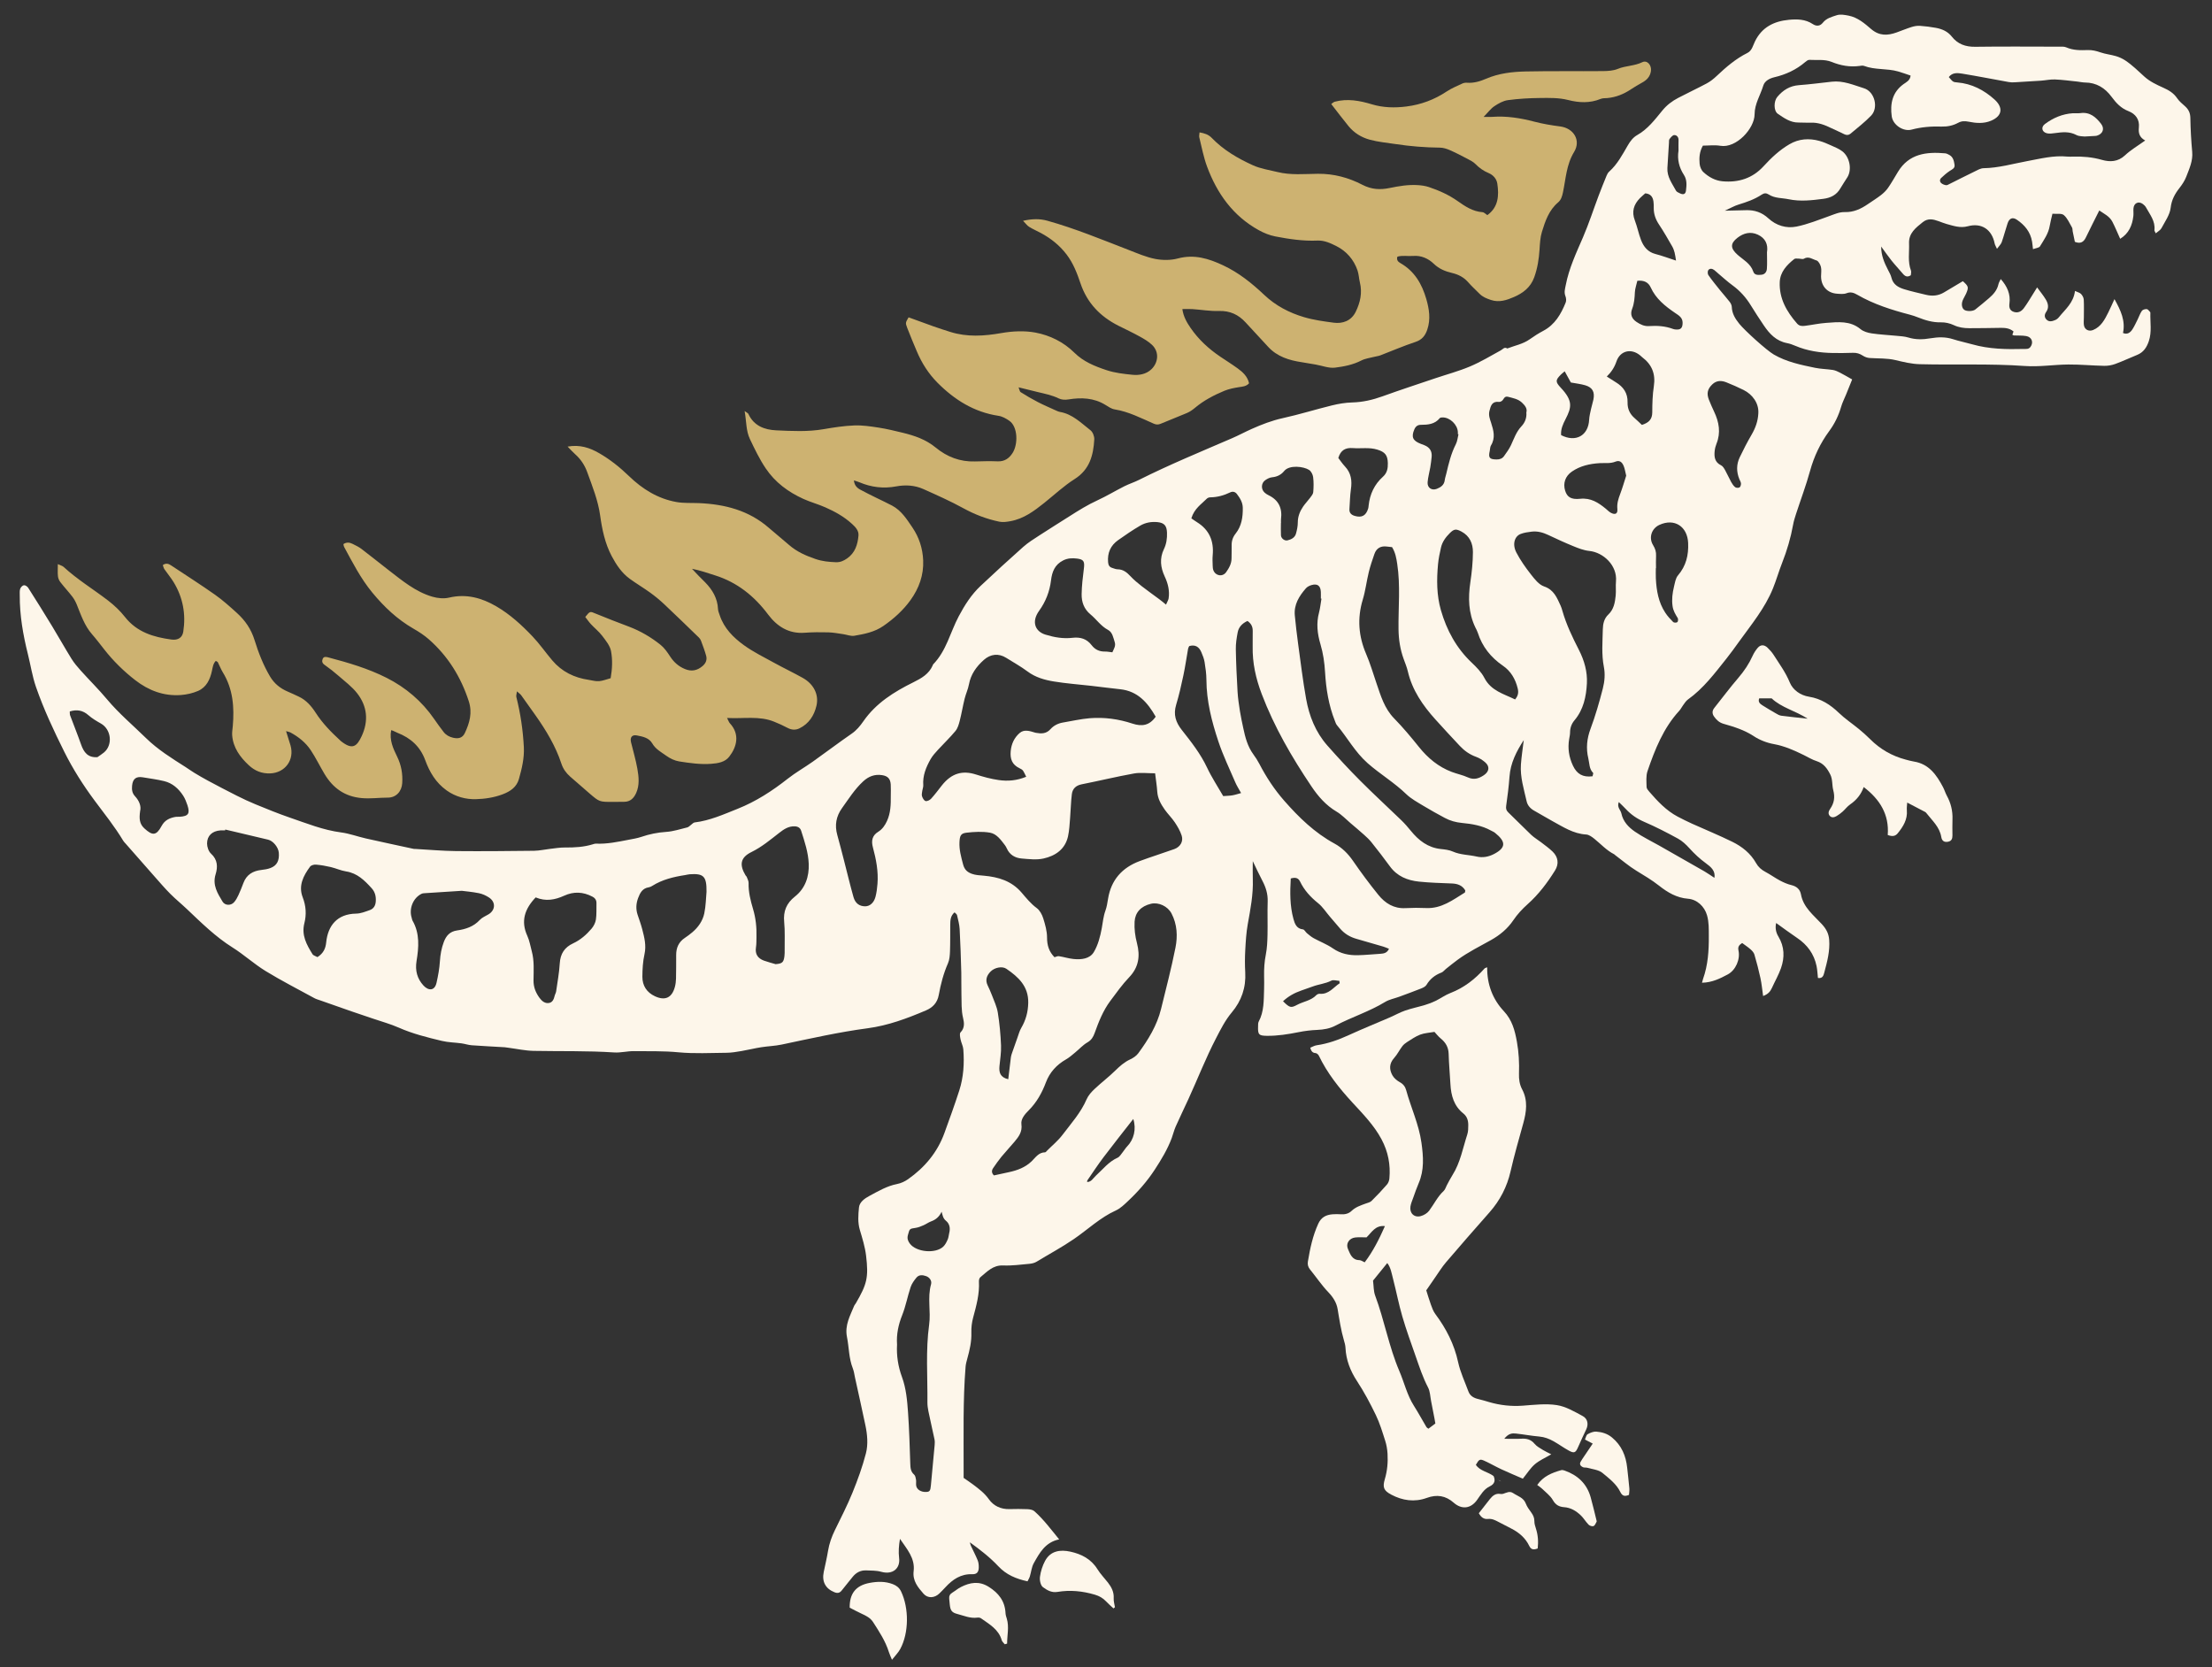 <?xml version="1.0" encoding="utf-8"?>
<!-- Generator: Adobe Illustrator 23.0.4, SVG Export Plug-In . SVG Version: 6.00 Build 0)  -->
<svg version="1.1" id="Layer_1" xmlns="http://www.w3.org/2000/svg" xmlns:xlink="http://www.w3.org/1999/xlink" x="0px" y="0px"
	 viewBox="0 0 1360 1025" style="enable-background:new 0 0 1360 1025;" xml:space="preserve">
<rect x="0" y="0" width="1360" height="1025" fill="#333333" stroke="none"/>
<style type="text/css">
	.st0{fill:#CDB271;}
	.st1{fill:#FDF6EA;}
</style>
<g>
	<g>
		<path class="st0" d="M240.51,448.92c-1.2,6.07,1.22,11.27,3.64,16.22c2.58,5.27,3.51,10.62,3.15,16.35
			c-0.32,5.1-3.76,8.91-8.86,8.9c-5.35,0-10.63,0.78-16.05,0.29c-10.41-0.93-17.68-6.16-22.86-14.82
			c-2.88-4.81-5.34-9.89-8.42-14.56c-3.14-4.76-7.57-8.28-12.59-11c-0.59-0.32-1.32-0.4-2.64-0.79c1.04,3.33,1.93,6.02,2.72,8.73
			c2.61,8.95-3.33,16.93-12.5,17.26c-5.23,0.19-9.46-1.59-13.17-5.05c-5.38-5.02-9.56-10.73-10.18-18.35
			c-0.15-1.85,0.21-3.74,0.37-5.61c1.01-11.6,0.18-22.85-6.12-33.12c-1.2-1.96-2.01-4.15-3.06-6.21c-0.15-0.29-0.61-0.42-1.26-0.84
			c-1.65,1.68-1.9,3.92-2.36,6.09c-1.14,5.31-3.36,10.13-8.57,12.39c-3.27,1.42-6.97,2.25-10.54,2.51
			c-10.51,0.77-19.81-2.75-28.03-9.12c-7.09-5.49-13.46-11.74-19.01-18.81c-2.51-3.2-4.97-6.44-7.64-9.5
			c-4.57-5.26-6.72-11.71-9.25-17.99c-0.71-1.76-1.62-3.51-2.77-5.01c-2.36-3.07-5.02-5.91-7.39-8.97c-0.78-1-1.36-2.37-1.49-3.63
			c-0.24-2.29-0.07-4.61-0.07-7.45c1.59,0.75,2.78,1.01,3.56,1.72c8.44,7.78,18.26,13.71,27.31,20.65
			c3.83,2.94,7.46,6.38,10.44,10.17c7.33,9.31,17.52,12.34,28.49,13.83c4.16,0.57,6.76-1.21,7.33-4.83
			c1.68-10.82-0.21-21.01-5.9-30.39c-1.7-2.81-3.86-5.33-5.72-8.05c-0.5-0.73-0.66-1.68-0.97-2.51c2.01-1.42,3.58-0.81,5.11,0.2
			c9.02,5.98,18.16,11.8,27,18.03c4.74,3.34,9.09,7.26,13.4,11.16c5.07,4.6,8.78,9.88,10.91,16.77c2.38,7.67,5.34,15.32,9.52,22.35
			c2.59,4.35,6.24,7.29,10.82,9.25c2.32,0.99,4.6,2.06,6.88,3.13c4.56,2.15,7.74,5.84,10.37,9.92c4.15,6.45,9.44,11.83,15.03,16.98
			c0.14,0.13,0.28,0.28,0.43,0.4c7.11,5.66,9.84,3.37,12.82-3.07c4.29-9.26,3.45-18.28-2.76-26.26c-3.17-4.08-7.5-7.29-11.44-10.74
			c-2.77-2.42-5.68-4.7-8.69-6.82c-1.42-1-1.63-2.13-1.16-3.48c0.62-1.77,2.2-1.41,3.46-1.07c12.3,3.25,24.51,6.81,35.92,12.58
			c11.82,5.99,21.63,14.32,29.19,25.26c1.87,2.71,3.8,5.38,5.81,7.99c1.46,1.9,3.42,3,5.82,3.57c3.27,0.78,5.81,0.17,7.25-2.86
			c2.93-6.21,4.73-12.48,2.43-19.58c-4.84-14.91-12.79-27.71-24.53-38.05c-2.88-2.54-6.18-4.67-9.52-6.59
			c-9.91-5.71-17.98-13.34-25.24-22.14c-7.12-8.63-12.13-18.44-17.38-28.15c-0.26-0.47-0.27-1.08-0.4-1.68
			c1.89-1.28,3.76-1.06,5.56-0.17c1.9,0.95,3.87,1.86,5.55,3.14c5.55,4.21,10.94,8.62,16.46,12.87c8.43,6.49,16.64,13.45,27.08,16.5
			c3.24,0.95,7.07,1.34,10.3,0.57c10.55-2.5,20.03,0.13,28.94,5.3c8.43,4.89,15.64,11.47,22.33,18.5c4.39,4.62,8.06,9.92,12.19,14.8
			c5.89,6.94,13.55,10.68,22.49,11.97c2.09,0.3,4.22,0.98,6.28,0.79c2.4-0.21,4.73-1.18,7.12-1.82c1.02-5.86,1.22-11.4,0.23-16.66
			c-0.63-3.36-3.24-6.5-5.42-9.39c-1.98-2.62-4.64-4.71-6.9-7.14c-1.3-1.4-2.39-3-3.52-4.46c2.99-3.72,2.9-3.51,6.48-2.03
			c6.73,2.8,13.55,5.38,20.36,7.97c7.1,2.7,13.6,6.49,19.48,11.22c2.36,1.9,4.2,4.58,5.88,7.16c2.32,3.56,5.25,6.14,9.18,7.73
			c4.05,1.65,7.54,0.87,10.78-1.91c1.97-1.69,2.84-3.83,2.17-6.26c-0.86-3.16-2.06-6.24-3.19-9.32c-0.26-0.7-0.74-1.39-1.28-1.91
			c-7.12-6.9-14.22-13.81-21.44-20.6c-2.68-2.52-5.54-4.86-8.52-7.01c-4.07-2.94-8.4-5.51-12.47-8.45
			c-4.98-3.61-8.35-8.66-11.17-13.98c-4.12-7.77-5.91-16.37-7.1-24.93c-1.29-9.37-4.78-17.92-7.93-26.65
			c-1.54-4.27-3.96-7.99-7.39-11.04c-1.54-1.37-2.92-2.93-4.7-4.74c7.52-1.34,13.6,0.7,19.41,4.05c6.75,3.89,12.77,8.72,18.37,14.13
			c8.24,7.96,17.71,13.86,29.11,15.9c4.55,0.81,9.3,0.48,13.95,0.68c15.84,0.68,30.57,4.46,42.87,15.18
			c4.09,3.57,8.34,6.95,12.42,10.52c4.76,4.16,10.27,6.59,16.24,8.64c4.2,1.44,8.24,1.82,12.51,1.99c2.72,0.11,4.82-0.84,6.96-2.33
			c4.93-3.43,6.51-8.54,7-14.05c0.28-3.15-2.01-5.38-4.19-7.36c-4.79-4.35-10.41-7.45-16.28-10.03c-4.37-1.93-9.05-3.18-13.4-5.15
			c-9.33-4.25-17.37-10.15-23.19-18.82c-3.81-5.67-6.73-11.77-9.66-17.92c-2.52-5.28-2.11-10.84-3.28-17.28
			c1.34,1,2.08,1.27,2.31,1.77c3.37,7.36,9.92,9.76,17.13,10.09c9.69,0.44,19.42,0.96,29.1-0.71c6.26-1.08,12.6-2.06,18.93-2.3
			c4.97-0.19,10.02,0.58,14.97,1.34c4.93,0.76,9.81,1.95,14.67,3.13c7.35,1.78,14.35,4.16,20.4,9.15
			c6.89,5.68,14.95,8.81,24.11,8.51c4.67-0.15,9.36-0.24,14.03-0.06c4.21,0.16,7.04-1.91,9.11-5.16c3.41-5.35,3.29-16.03-1.97-19.75
			c-1.99-1.4-4.36-2.73-6.71-3.08c-15.02-2.25-27.09-9.88-37.52-20.37c-5.48-5.52-9.67-12.08-12.7-19.3
			c-2.02-4.82-4.08-9.62-5.93-14.51c-1.16-3.05-1-3.11,0.88-6.37c5.05,1.84,10.09,3.72,15.17,5.51c3.45,1.22,6.93,2.34,10.41,3.44
			c10.45,3.3,20.86,2.58,31.54,0.71c6.8-1.19,14.16-1.54,20.89-0.28c8.93,1.68,17.28,5.79,23.94,12.38
			c5.57,5.5,12.4,8.26,19.69,10.69c5.24,1.75,10.62,2.32,15.9,2.86c3.9,0.4,8.48-0.18,11.85-3.48c4.11-4.03,4.88-10.56,0.26-14.93
			c-2.21-2.09-4.96-3.69-7.65-5.17c-4.22-2.33-8.6-4.38-12.91-6.54c-11.22-5.64-19.31-13.96-23.41-26.12
			c-2.09-6.19-4.42-12.31-8.53-17.7c-4.36-5.71-9.69-9.91-15.88-13.25c-2.37-1.28-4.87-2.34-7.16-3.76
			c-1.22-0.75-2.1-2.05-3.74-3.71c5.56-1.25,10.27-1.35,14.91-0.06c17.13,4.78,33.54,11.6,50.1,18c5.35,2.07,10.71,4.42,16.29,5.5
			c4.47,0.86,9.51,0.88,13.88-0.29c10.08-2.71,18.95,0.05,27.81,4.21c9.58,4.49,17.65,10.95,25.31,18.2
			c6.93,6.55,15.2,10.95,24.55,13.7c6.01,1.77,12.11,2.57,18.16,3.38c5.45,0.72,10.78-1.07,13.55-6.75c2.78-5.71,4.09-11.64,2.54-18
			c-0.59-2.43-0.65-5.02-1.45-7.36c-2.3-6.73-6.85-11.91-13.07-15.01c-3.48-1.74-7.3-3.55-11.54-3.37
			c-8.75,0.39-17.38-0.89-25.91-2.54c-3.51-0.68-7.01-2.09-10.16-3.83c-15.86-8.75-25.71-22.58-31.86-39.19
			c-2.13-5.76-3.26-11.9-4.75-17.89c-0.21-0.86,0.08-1.85,0.16-3.07c3.05,0.55,5.47,1.3,7.47,3.37c7.2,7.49,16.07,12.64,25.38,16.87
			c4.66,2.12,9.96,2.87,14.99,4.12c8.23,2.05,16.63,1.18,24.95,1.1c9.77-0.1,18.92,2.39,27.34,6.77c5.64,2.93,11,3.16,16.78,1.96
			c5.72-1.19,11.46-2.14,17.32-1.76c2.29,0.15,4.65,0.47,6.81,1.2c6.25,2.11,12.25,4.79,17.69,8.64c4.59,3.24,9.27,6.37,15.2,6.79
			c1.02,0.07,1.96,1.15,3.01,1.82c6.83-4.93,7.23-12.05,6.14-19.38c-0.43-2.87-2.46-5.29-5.39-6.5c-3.1-1.28-5.73-3.16-8.09-5.57
			c-1.32-1.34-3.15-2.24-4.85-3.14c-3.59-1.89-7.19-3.77-10.91-5.39c-1.9-0.83-4.04-1.5-6.08-1.52c-9.12-0.09-18.13-0.81-27.18-2.18
			c-5.33-0.81-10.73-1.29-15.95-2.71c-5.16-1.4-9.62-4.17-13.03-8.33c-3.55-4.33-6.91-8.82-10.62-13.58c0.53-0.36,1.3-1.2,2.23-1.45
			c7.74-2.03,15.25-0.65,22.73,1.61c6.97,2.11,14.1,2.25,21.29,1.34c8.97-1.14,17.16-4.2,24.71-9.22c3-2,6.43-3.38,9.71-4.93
			c0.84-0.39,1.9-0.52,2.84-0.45c4.19,0.3,8-0.86,11.79-2.49c7.79-3.35,16.12-4.27,24.44-4.45c15.78-0.33,31.57-0.07,47.36-0.22
			c3.05-0.03,6.34-0.23,9.09-1.36c4.87-2.01,10.24-1.74,15.05-4.11c2.98-1.47,5.83,1.82,5.31,5.43c-0.48,3.4-2.5,5.53-5.4,7.11
			c-2.36,1.29-4.67,2.66-6.91,4.15c-4.44,2.95-9.21,4.89-14.55,5.37c-1.35,0.12-2.82,0-4.02,0.5c-6.6,2.72-13.27,2.42-19.98,0.7
			c-5.73-1.47-11.58-1.31-17.38-1.25c-6.59,0.07-13.21,0.44-19.73,1.33c-2.91,0.4-5.82,2.06-8.33,3.74
			c-2.2,1.47-3.85,3.78-6.56,6.55c2.42,0,3.85,0.09,5.26-0.01c8.82-0.66,17.37,0.71,25.89,2.94c5.22,1.37,10.6,2.25,15.96,2.95
			c8.23,1.08,12.88,8.52,8.5,15.7c-4.78,7.83-5.07,16.52-6.86,24.93c-0.52,2.42-1.14,4.52-2.99,6.09
			c-5.63,4.78-7.89,11.45-9.93,18.11c-1.06,3.46-1.22,7.23-1.46,10.89c-0.38,5.81-1.25,11.41-3.25,16.99
			c-2.28,6.35-7.08,9.84-12.56,12.19c-4.26,1.83-8.95,3.5-14.07,1.78c-2.66-0.89-5.06-1.83-7.03-3.82c-2.33-2.36-4.8-4.59-6.97-7.08
			c-2.68-3.08-6.03-4.78-9.91-5.7c-4.18-0.99-7.93-2.48-11.23-5.65c-3.35-3.22-7.7-5.24-12.72-4.82c-3.24,0.27-6.56-0.47-9.66,0.45
			c-0.66,2.19,0.51,3.18,1.92,3.99c8.6,4.94,13.16,12.74,15.84,21.99c1.82,6.26,2.77,12.45,0.64,18.81
			c-1.23,3.66-3.18,6.28-7.22,7.61c-7.34,2.43-14.46,5.52-21.69,8.29c-1.07,0.41-2.25,0.52-3.36,0.81c-2.79,0.74-5.79,1.05-8.3,2.34
			c-5.13,2.63-10.7,3.72-16.18,4.39c-3.82,0.46-7.9-1.2-11.87-1.9c-2.85-0.5-5.7-1.01-8.56-1.44c-7.8-1.17-15.1-3.41-20.67-9.45
			c-4.62-5-9.27-9.97-13.85-14.99c-4.43-4.85-9.67-7.28-16.45-7.06c-5.38,0.18-10.8-0.78-16.2-1.15c-1.91-0.13-3.84-0.02-6.26-0.02
			c0.66,4.67,2.76,8.24,5.09,11.63c4.9,7.12,11.18,12.88,18.33,17.7c3.53,2.37,7.14,4.63,10.58,7.13c3.14,2.28,6.04,4.87,7.02,9.16
			c-1.72,1.95-3.98,2.03-6.27,2.39c-3.03,0.48-6.12,1.08-8.93,2.24c-6.47,2.69-12.66,5.93-18.08,10.48
			c-1.47,1.23-3.11,2.39-4.86,3.14c-5.33,2.3-10.79,4.33-16.13,6.61c-1.57,0.67-2.79,0.65-4.38-0.05c-7.8-3.4-15.38-7.38-23.96-8.75
			c-2.02-0.32-3.93-1.67-5.75-2.79c-7.06-4.34-14.77-4.62-22.56-3.36c-2.29,0.37-4.37,0.25-6.18-0.63
			c-4.07-1.99-8.42-2.83-12.74-3.87c-3.74-0.9-7.46-1.84-11.87-2.92c0.53,1.26,0.64,2.56,1.31,2.98c3.42,2.16,6.93,4.21,10.52,6.07
			c3.42,1.77,6.97,3.29,10.48,4.89c1.05,0.48,2.13,1.01,3.25,1.21c7.66,1.35,12.9,6.79,18.64,11.24c1.43,1.11,2.45,3.77,2.34,5.65
			c-0.56,9.73-2.82,18.5-12.05,24.34c-6.67,4.22-12.52,9.74-18.72,14.69c-6.23,4.98-12.61,9.73-20.7,11.21
			c-2.25,0.41-4.71,0.79-6.89,0.33c-7.75-1.61-15.05-4.39-22.07-8.24c-7.98-4.38-16.34-8.09-24.65-11.82
			c-5.27-2.36-11.04-2.7-16.6-1.66c-7.92,1.49-15.38,0.59-22.7-2.51c-1.03-0.43-2.11-0.72-3.39-1.15c0.22,2.82,1.72,4.49,3.77,5.61
			c3.2,1.76,6.49,3.35,9.77,4.98c3.3,1.65,6.67,3.16,9.93,4.9c5.71,3.04,9.06,8.41,12.51,13.5c4.08,6.01,6.28,12.8,6.59,20.15
			c0.38,9.09-2.57,17.19-7.75,24.4c-4.54,6.31-10.29,11.49-16.73,15.95c-5.43,3.76-11.64,4.95-17.86,6.02
			c-2.15,0.37-4.54-0.66-6.82-0.98c-3.04-0.43-6.09-1.04-9.15-1.12c-4.86-0.13-9.76-0.11-14.61,0.25
			c-9.78,0.73-16.96-3.95-22.42-11.22c-8.52-11.36-18.99-19.77-32.62-24.07c-4.57-1.44-9.1-3.05-14.18-4.04
			c1.33,1.41,2.65,2.84,4,4.23c1.36,1.4,2.77,2.75,4.13,4.14c4.47,4.57,7.55,9.78,7.87,16.38c0.06,1.31,0.65,2.61,1.08,3.89
			c2.64,7.93,8.34,13.62,14.77,18.28c5.86,4.25,12.49,7.48,18.86,10.99c5.75,3.17,11.69,5.98,17.42,9.19
			c6.67,3.74,9.99,10.2,8.41,17.05c-1.4,6.06-4.68,11.13-10.49,13.96c-2.31,1.13-4.81,1.03-7.26-0.28
			c-2.68-1.44-5.47-2.68-8.29-3.82c-9.17-3.73-18.74-1.73-28.94-2.29c0.81,1.55,1.12,2.61,1.78,3.32c6.2,6.72,4.25,14.44-0.47,20.51
			c-2.62,3.36-6.87,4.05-11.05,4.36c-6.64,0.5-13.18-0.46-19.68-1.47c-2.77-0.43-5.61-1.82-7.92-3.47c-3.1-2.22-6.59-4.02-8.66-7.62
			c-2.02-3.49-5.93-4.22-9.54-4.9c-2.91-0.55-4.22,1.22-3.51,4.19c1.31,5.43,2.94,10.81,3.9,16.3c0.87,4.95,1.44,10.09-0.74,14.91
			c-1.38,3.07-3.53,5.4-7.29,5.41c-2.34,0.01-4.68,0.06-7.02,0.07c-8.29,0.01-8.3,0.01-14.47-5.3c-3.96-3.41-7.91-6.82-11.82-10.28
			c-2.49-2.21-4.31-4.71-5.41-8.06c-3.55-10.76-9.39-20.39-15.89-29.61c-2.89-4.11-5.79-8.21-8.74-12.27
			c-0.55-0.76-1.4-1.31-2.65-2.45c-0.18,1.54-0.59,2.59-0.37,3.48c2.56,10.15,4.08,20.45,4.61,30.9c0.33,6.67-1.23,13.1-3,19.42
			c-1.41,5.03-5.17,7.66-10.06,9.51c-5.36,2.03-11.03,2.83-16.4,2.98c-6.16,0.17-12.47-1.44-17.98-5.36
			c-6.67-4.75-10.52-11.3-13.19-18.61c-3.1-8.45-9.01-13.69-17.13-16.86c-0.72-0.28-1.4-0.68-2.11-0.98
			C241.79,449.28,241.26,449.15,240.51,448.92z"/>
		<g>
			<path class="st1" d="M936.85,455.03c-4.42,6.79-8.18,14.04-8.78,22.58c-0.42,5.95-1.19,11.89-2.03,17.8
				c-0.25,1.75,0.03,2.86,1.31,4.08c4.75,4.53,9.3,9.27,14.07,13.78c1.8,1.71,4.02,2.98,6,4.51c2.44,1.89,4.99,3.68,7.19,5.82
				c3.4,3.32,4.01,7.51,1.45,11.6c-4.73,7.58-10.06,14.68-16.81,20.69c-3.28,2.92-6.35,6.23-8.8,9.86
				c-3.58,5.3-8.33,9.18-13.69,12.19c-6.92,3.88-14.05,7.38-20.48,12.08c-2.5,1.83-4.9,3.79-7.33,5.72c-0.91,0.72-1.67,1.81-2.7,2.2
				c-3.96,1.5-7.02,3.9-9.21,7.58c-0.6,1.01-2.01,1.7-3.19,2.18c-4.49,1.79-9.04,3.44-13.58,5.12c-2.91,1.07-6.11,1.64-8.7,3.22
				c-9.66,5.89-20.48,9.26-30.43,14.5c-3.44,1.82-7.26,2.5-11.22,2.66c-3.84,0.15-7.71,0.63-11.48,1.38
				c-6.45,1.29-12.91,2.33-19.51,2.26c-4.98-0.06-5.63-0.78-5.43-5.86c0.04-0.96-0.05-2.06,0.37-2.85
				c3.37-6.25,3.08-13.08,3.32-19.83c0.1-2.73,0.06-5.46,0.01-8.19c-0.09-4.47,0.19-8.86,1.07-13.28c0.78-3.95,0.94-8.05,1.03-12.09
				c0.16-6.82-0.13-13.65,0.1-20.46c0.16-4.65-1.13-8.76-3.26-12.78c-2.06-3.89-3.88-7.91-5.9-12.07c0,3.74-0.11,7.43,0.02,11.11
				c0.33,9.37-1.45,18.46-3.1,27.61c-0.95,5.3-1.26,10.74-1.55,16.13c-0.24,4.47-0.27,8.98-0.01,13.44
				c0.55,9.4-2.29,17.63-8.27,24.73c-4.05,4.81-6.78,10.31-9.65,15.83c-6.34,12.2-11.31,25.01-17.03,37.49
				c-2.58,5.64-5.31,11.21-7.82,16.88c-1.01,2.28-1.56,4.76-2.44,7.1c-2.6,6.92-6.37,13.17-10.42,19.37
				c-4.73,7.24-10.33,13.58-16.57,19.43c-2.25,2.11-4.6,4.41-7.34,5.65c-9.68,4.38-17.29,11.76-25.9,17.64
				c-7.39,5.05-15.21,9.23-22.81,13.86c-1.27,0.78-2.9,1.17-4.41,1.31c-5.39,0.48-10.81,1.24-16.19,1.01
				c-6.3-0.27-9.87,3.88-14.02,7.25c-0.61,0.5-0.91,1.75-0.86,2.63c0.44,7.68-1.61,14.92-3.57,22.22c-0.79,2.95-1.18,6.11-1.08,9.16
				c0.18,5.54-1.04,10.77-2.5,16.01c-0.46,1.66-0.93,3.36-1.06,5.07c-1.66,20.77-1.15,41.58-1.2,62.38c0,1.93,0,3.87,0,5.89
				c2.02,1.41,3.95,2.67,5.8,4.06c3.55,2.67,7.04,5.27,9.72,9.06c2.9,4.1,7.35,6.19,12.61,6.07c3.7-0.09,7.41-0.13,11.11,0.04
				c1.46,0.07,3.25,0.35,4.26,1.25c5.62,5.01,10.1,11.02,15.24,17.32c-8.64,1.79-12.05,8.36-15.58,14.59
				c-1.37,2.43-1.61,5.49-2.46,8.23c-0.32,1.04-0.94,1.98-1.42,2.97c-7.02-1.54-12.99-3.99-17.94-9.26
				c-5.13-5.47-11.14-10.13-17.5-14.73c0.21,0.73,0.33,1.49,0.64,2.17c1.38,2.98,2.94,5.88,4.17,8.92c0.56,1.38,0.7,3.02,0.66,4.53
				c-0.07,2.69-1.26,4.09-3.93,3.99c-7.06-0.27-12.15,3.21-16.63,8.09c-1.18,1.29-2.42,2.53-3.67,3.76
				c-2.93,2.85-7.11,3.15-9.73,0.16c-3.42-3.92-6.81-7.89-6.08-13.9c0.97-8.02-4.25-13.69-8.4-19.84c-0.7,3.99-1.01,7.95-0.53,11.79
				c0.79,6.3-3.85,10.45-10.96,8.47c-3.13-0.88-6.13-0.72-9.19-0.87c-3.54-0.17-6.33,1.34-8.51,4.1c-2.16,2.74-4.42,5.4-6.56,8.16
				c-1.26,1.62-2.58,1.95-4.55,1.16c-5.47-2.19-7.82-6.48-6.57-12.47c0.9-4.34,1.93-8.65,2.65-13.02c0.74-4.45,2.21-8.58,4.18-12.62
				c3.75-7.67,7.66-15.28,10.87-23.17c3.2-7.86,6.12-15.92,8.24-24.13c1.42-5.53,0.87-11.49-0.32-17.18
				c-2.06-9.82-4.26-19.62-6.41-29.43c-0.41-1.89-0.64-3.86-1.35-5.64c-2.46-6.21-2.3-12.87-3.58-19.26
				c-1.46-7.3,1.96-13.09,4.47-19.26c0.22-0.53,0.68-0.95,0.97-1.46c6.84-11.74,7.93-15.82,6.3-29.34
				c-0.64-5.32-2.27-10.55-3.81-15.71c-1.38-4.62-1-9.3-0.55-13.86c0.33-3.37,3.58-5.59,6.42-7.11c5.43-2.91,10.77-6.1,17-7.31
				c2.38-0.46,4.8-1.59,6.79-2.99c10.23-7.2,17.99-16.46,22.31-28.32c3.16-8.69,6.32-17.39,9.15-26.19
				c2.64-8.21,3.15-16.75,2.48-25.31c-0.16-2.07-1.29-4.05-1.7-6.12c-0.28-1.43-0.73-3.58,0-4.31c2.67-2.7,2.25-5.95,1.56-8.8
				c-1.17-4.83-0.87-9.66-1.02-14.49c-0.14-4.48,0.04-8.97-0.08-13.45c-0.25-8.93-0.52-17.86-1.01-26.78
				c-0.16-2.87-0.96-5.72-1.61-8.55c-0.14-0.61-0.92-1.07-1.52-1.72c-2.54,2.19-2.62,4.9-2.65,7.61
				c-0.05,5.46,0.04,10.92-0.16,16.37c-0.09,2.49-0.28,5.17-1.26,7.39c-2.76,6.27-4.44,12.83-5.66,19.49
				c-0.88,4.83-3.82,7.71-7.82,9.41c-11.57,4.93-23.31,9.33-35.92,11c-17.8,2.36-35.31,6.34-52.86,10.03
				c-4.15,0.87-8.46,0.98-12.66,1.65c-3.99,0.63-7.92,1.63-11.9,2.3c-3.03,0.51-6.11,1.06-9.17,1.09
				c-9.93,0.09-19.94,0.64-29.79-0.3c-9.14-0.88-18.22-0.6-27.32-0.71c-4.03-0.05-8.1,1.08-12.1,0.81
				c-16.5-1.1-33.02-0.65-49.53-0.97c-5.18-0.1-10.33-1.25-15.5-1.92c-0.76-0.1-1.53-0.26-2.29-0.31
				c-6.77-0.41-13.54-0.72-20.3-1.22c-2.1-0.16-4.16-0.89-6.26-1.17c-4.02-0.55-8.14-0.57-12.06-1.51
				c-8.98-2.15-17.95-4.37-26.48-8.14c-5.1-2.25-10.55-3.73-15.84-5.54c-4.39-1.5-8.8-2.94-13.18-4.46
				c-6.38-2.21-12.75-4.46-19.12-6.71c-1.27-0.45-2.61-0.8-3.79-1.44c-10.03-5.49-20.23-10.7-29.97-16.66
				c-7.08-4.33-13.3-10.07-20.34-14.49c-10.48-6.58-19.15-15.17-28.02-23.58c-3.37-3.2-6.99-6.14-10.26-9.42
				c-3.29-3.3-6.32-6.85-9.41-10.34c-6.02-6.8-12-13.64-17.99-20.46c-0.51-0.58-1.1-1.13-1.5-1.79
				c-5.19-8.67-11.51-16.52-17.53-24.61c-7.06-9.49-13.41-19.47-18.71-30.09c-6.48-13.01-12.67-26.17-17.43-39.91
				c-2.26-6.53-3.29-13.48-4.98-20.22c-2.96-11.85-5.05-23.81-4.98-36.07c0.01-1.36-0.15-2.82,0.28-4.05
				c0.32-0.92,1.39-2.04,2.26-2.17c0.8-0.12,2.12,0.75,2.63,1.55c4.99,7.84,9.91,15.71,14.73,23.65c4.03,6.62,7.8,13.4,11.89,19.99
				c1.62,2.61,3.66,5.01,5.72,7.3c5.33,5.93,11.03,11.54,16.14,17.65c7.27,8.69,15.92,15.95,23.96,23.83
				c7.22,7.07,15.85,12.44,24.38,17.85c1.79,1.14,3.5,2.41,5.32,3.51c2.81,1.69,5.63,3.35,8.52,4.89c5.81,3.1,11.63,6.18,17.51,9.13
				c3.8,1.91,7.65,3.73,11.59,5.34c6.95,2.84,13.91,5.71,21.01,8.14c10.39,3.55,20.59,7.72,31.65,9.15
				c5.14,0.67,10.1,2.55,15.19,3.7c9.77,2.2,19.57,4.28,29.37,6.4c0.38,0.08,0.78,0.04,1.17,0.06c8.33,0.46,16.65,1.23,24.98,1.31
				c15.98,0.16,31.96-0.01,47.94-0.19c3.26-0.04,6.52-0.81,9.78-1.17c3.07-0.34,6.14-0.88,9.21-0.85c5.85,0.06,11.62-0.25,17.24-2
				c0.55-0.17,1.13-0.4,1.68-0.37c6.84,0.33,13.48-1.08,20.13-2.37c2.65-0.52,5.35-0.92,7.89-1.79c4.97-1.7,9.98-2.71,15.26-3.06
				c4.38-0.28,8.69-1.71,12.99-2.76c0.86-0.21,1.56-1.06,2.34-1.61c0.71-0.5,1.39-1.35,2.16-1.44c9.35-1.12,17.82-4.95,26.43-8.38
				c11.28-4.49,21.3-10.99,30.8-18.48c4.86-3.83,10.31-6.89,15.37-10.47c8.04-5.7,15.89-11.67,24-17.27
				c2.98-2.06,5.17-4.75,7.12-7.55c7.79-11.25,18.92-18.16,30.8-24.03c5-2.47,9.57-5.09,11.9-10.45c0.08-0.18,0.09-0.41,0.21-0.54
				c8.16-8.29,10.52-19.71,15.76-29.57c3.67-6.92,7.78-13.38,13.47-18.72c8.63-8.09,17.33-16.11,26.18-23.95
				c3.02-2.68,6.52-4.85,9.92-7.06c6.15-4.01,12.4-7.87,18.59-11.82c5.54-3.54,11.11-6.99,17.12-9.75
				c5.63-2.59,10.97-5.83,16.51-8.63c2.94-1.48,6.12-2.47,9.06-3.95c18.7-9.38,38.04-17.33,57.23-25.62
				c4.07-1.76,7.99-3.89,12.04-5.69c6.17-2.75,12.41-5.17,19.1-6.64c10.16-2.23,20.12-5.35,30.23-7.83c4.08-1,8.32-1.71,12.51-1.82
				c6.51-0.17,12.61-1.61,18.69-3.8c10.7-3.87,21.53-7.4,32.31-11.05c7.13-2.41,14.45-4.35,21.36-7.27
				c6.55-2.77,12.71-6.47,18.96-9.91c1.31-0.72,2.2-2.3,3.98-1.15c4.62-1.81,9.61-2.68,13.79-5.65c2.68-1.91,5.48-3.69,8.39-5.23
				c7.16-3.79,10.86-10.27,13.73-17.36c0.46-1.13,0.31-2.77-0.15-3.94c-0.93-2.36-0.27-4.39,0.18-6.72
				c1.99-10.41,6.46-19.84,10.61-29.45c3.6-8.35,6.4-17.05,9.61-25.57c1.57-4.17,3.24-8.3,4.93-12.42c0.36-0.88,0.89-1.8,1.59-2.42
				c5.02-4.49,8.1-10.38,11.4-16.06c1.52-2.63,3.27-4.95,5.8-6.38c6.46-3.65,10.86-9.46,15.36-14.97c2.83-3.48,6.08-5.92,9.84-7.89
				c5.82-3.06,11.8-5.82,17.59-8.93c2.2-1.18,4.23-2.81,6.05-4.53c5.78-5.46,11.75-10.61,18.94-14.19c2.8-1.4,3.42-4.63,4.63-7.09
				c4.31-8.82,11.79-12.42,20.87-13.28c4.99-0.48,10.13-0.39,14.63,2.6c2.3,1.53,4.54,1.33,6.23-0.81c2.22-2.81,5.55-3.61,8.55-4.6
				c2.18-0.72,4.92-0.21,7.31,0.26c5.5,1.07,9.77,4.73,13.76,8.18c5.08,4.38,10.13,4.13,15.72,2.15c3.09-1.1,6.12-2.38,9.25-3.36
				c1.63-0.51,3.42-0.82,5.11-0.71c3.27,0.21,6.53,0.65,9.75,1.23c3.86,0.7,7.32,2.19,9.88,5.44c3.63,4.59,8.42,6.29,14.33,6.21
				c17.14-0.24,34.29-0.09,51.43-0.07c1.54,0,3.25-0.16,4.59,0.43c4.27,1.88,8.72,1.81,13.18,1.66c2.77-0.1,5.29,0.54,7.89,1.44
				c3.06,1.06,6.38,1.37,9.5,2.3c1.98,0.59,3.94,1.49,5.66,2.62c4.35,2.88,8.02,6.56,11.88,10.05c3.23,2.92,7.44,4.91,11.48,6.72
				c3.45,1.55,6.41,3.29,8.58,6.51c1.28,1.9,3.17,3.41,4.9,4.97c2.13,1.93,3.15,4.09,3.2,7.12c0.11,6.97,0.51,13.95,1.14,20.89
				c0.49,5.51-1.75,10.26-3.6,15.1c-0.95,2.5-2.49,4.86-4.15,6.98c-2.88,3.68-4.92,7.29-5.5,12.29c-0.5,4.35-3.51,8.46-5.67,12.54
				c-0.64,1.21-2.15,1.97-3.49,3.13c-0.43-0.98-0.87-1.5-0.82-1.96c0.65-5.53-2.77-9.55-5.15-13.93c-0.45-0.83-1.2-1.56-1.97-2.13
				c-2.65-1.95-5.51-0.6-5.77,2.73c-0.12,1.55,0.12,3.13-0.06,4.67c-0.67,5.79-2.82,10.74-8.1,13.99c-1.68-3.71-3.1-7.2-4.82-10.52
				c-1.79-3.45-5.31-4.94-8.03-6.9c-2.83,5.67-5.6,11.08-8.23,16.56c-1.4,2.93-3.38,4.08-6.79,2.72c-0.43-2.06-0.9-4.29-1.35-6.52
				c-0.15-0.76-0.03-1.66-0.4-2.29c-1.56-2.65-2.81-5.75-5.05-7.64c-1.43-1.21-4.4-0.59-6.98-0.82c-0.62,2.69-1.29,5.08-1.69,7.51
				c-0.79,4.76-3.57,8.58-5.97,12.53c-0.57,0.94-2.5,1.06-4.3,1.74c-0.25-2.04-0.35-3.34-0.57-4.62
				c-0.98-5.95-4.52-10.22-9.33-13.47c-2.64-1.78-4.67-0.93-5.72,2.21c-1.29,3.83-2.26,7.77-3.61,11.58
				c-0.47,1.31-1.65,2.37-2.91,4.1c-0.7-1.57-1.25-2.37-1.42-3.25c-1.71-8.7-8.07-12.91-16.53-10.63c-4.59,1.24-8.75-0.22-13-1.39
				c-1.65-0.46-3.24-1.13-4.86-1.71c-3.37-1.21-6.59-2.02-9.85,0.6c-4.29,3.45-8.66,6.75-8.4,13.01c0.23,5.58-0.91,11.26,1.17,16.74
				c0.31,0.83-0.04,1.9-0.08,2.86c-2.19,1.48-3.65,0.61-5.05-1.09c-2.19-2.64-4.58-5.12-6.73-7.81c-2.18-2.72-4.16-5.61-6.46-8.74
				c-0.01,5.5,1.94,9.98,4.22,14.38c0.8,1.54,1.7,3.1,2.1,4.75c1,4.19,4.16,5.98,7.74,7.09c4.4,1.36,8.93,2.32,13.41,3.43
				c3.93,0.97,7.69,0.66,11.24-1.49c3.8-2.32,7.65-4.56,11.51-6.86c3.51,3.12,3.7,3.73,2,7.65c-0.62,1.42-1.52,2.73-2.09,4.16
				c-0.97,2.45-0.45,4.88,1.05,5.86c1.53,0.98,5.21,0.92,6.69-0.26c2.86-2.28,5.7-4.6,8.46-6.99c2.68-2.32,4.98-4.9,5.78-8.55
				c0.24-1.08,0.91-2.07,1.42-3.19c3.94,4.47,6.13,9.24,5.34,15.1c-0.3,2.25,0.11,4.28,2.72,5.11c2.67,0.85,4.7-0.39,6.12-2.28
				c2.2-2.95,4.03-6.18,6.01-9.29c0.6-0.95,1.18-1.9,2.17-3.5c2.02,2.77,3.86,4.97,5.32,7.41c1.44,2.4,2.1,5.04,0.26,7.66
				c-1.13,1.62-1.23,3.29,0.2,4.73c1.65,1.66,3.61,0.98,5.39,0.25c0.86-0.35,1.68-1.03,2.27-1.77c3.84-4.78,8.95-8.75,9.84-16.1
				c1.58,0.75,2.92,1.03,3.71,1.84c0.85,0.88,1.61,2.24,1.68,3.43c0.21,3.69,0.07,7.4,0.07,11.1c0,1.56-0.2,3.14,0.03,4.66
				c0.43,2.77,3.03,4.06,5.65,2.98c4.9-2.02,7.12-6.38,9.31-10.74c1.28-2.55,2.41-5.17,3.83-8.25c3.87,6.95,6.84,13.28,5.24,20.83
				c2.62,1.12,4.48-0.2,5.82-2.29c1.25-1.94,2.2-4.08,3.24-6.15c0.87-1.74,1.46-3.65,2.57-5.2c0.52-0.73,2.01-1.13,3-1.05
				c0.73,0.06,1.38,1.14,2.05,1.79c0.12,0.12,0.16,0.36,0.15,0.55c-0.19,5.79,0.99,11.62-0.95,17.36c-1.31,3.86-3.29,6.9-7.23,8.48
				c-4.49,1.8-8.86,3.89-13.39,5.54c-2.12,0.78-4.52,1.2-6.77,1.16c-7.36-0.14-14.72-0.87-22.07-0.82
				c-8.9,0.07-17.86,1.55-26.69,0.92c-21.58-1.54-43.16-0.55-64.73-1.11c-4.97-0.13-9.97-1.34-14.85-2.51
				c-5.3-1.27-10.65-0.92-15.98-1.3c-1.42-0.1-2.95-0.66-4.15-1.45c-1.88-1.23-3.77-1.82-6.02-1.74c-4.09,0.14-8.19,0.18-12.28,0.12
				c-8.01-0.12-15.82-1.27-23.26-4.45c-1.6-0.68-3.27-1.3-4.97-1.62c-6.66-1.25-10.84-5.69-14.37-10.96
				c-2.71-4.03-5.39-8.08-7.92-12.22c-2.98-4.88-6.69-9.01-11.33-12.39c-2.98-2.17-5.7-4.68-8.53-7.06
				c-0.9-0.75-1.72-1.59-2.65-2.29c-1.2-0.91-2.72-1.19-3.65,0.03c-0.51,0.67-0.46,2.36,0.05,3.09c2.22,3.17,4.68,6.18,7.11,9.21
				c1.94,2.41,4.04,4.71,5.93,7.16c0.68,0.88,1.3,2.07,1.34,3.14c0.14,4.14,2.12,7.31,4.62,10.41c3.39,4.19,16.7,16.27,21.25,18.91
				c7.84,4.55,16.59,6.34,25.3,8.14c3.58,0.74,7.31,0.76,10.94,1.32c1.48,0.23,2.93,0.91,4.29,1.6c2.4,1.22,4.71,2.61,7.61,4.23
				c-1.19,2.96-2.46,6.12-3.74,9.27c-1.02,2.51-2.29,4.96-3.04,7.55c-1.58,5.44-3.94,10.33-7.34,14.95
				c-5.41,7.35-9.3,15.51-11.76,24.44c-2.45,8.93-5.74,17.62-8.61,26.44c-0.72,2.2-1.42,4.43-1.83,6.71
				c-1.44,8.02-3.73,15.77-6.71,23.35c-2.05,5.2-3.57,10.61-5.67,15.78c-4.94,12.2-13.31,22.26-20.89,32.79
				c-2.49,3.45-4.96,6.92-7.62,10.25c-7.23,9.07-14.17,18.41-23.78,25.27c-1.22,0.87-2.05,2.3-2.98,3.53
				c-0.82,1.08-1.39,2.37-2.3,3.35c-9.8,10.65-14.98,23.78-19.56,37.14c-1.02,2.98-0.62,6.51-0.56,9.78
				c0.02,0.98,0.95,2.06,1.68,2.9c5.12,5.88,10.41,11.58,17.43,15.29c2.9,1.53,5.85,2.99,8.83,4.34
				c8.27,3.73,16.69,7.16,24.82,11.16c5.97,2.94,11.2,7.1,14.53,13.04c1.42,2.53,3.31,4.13,5.78,5.45c3.06,1.62,5.89,3.7,8.95,5.32
				c2.21,1.17,4.58,2.21,7,2.79c3.23,0.77,5.32,2.59,5.89,5.71c1.48,8.08,7.77,12.78,12.8,18.25c2.66,2.89,4.24,5.72,4.55,9.63
				c0.55,6.93-1.22,13.46-2.96,20c-0.45,1.68-0.89,4.01-3.95,3.51c-0.27-2.44-0.35-4.96-0.86-7.39c-1.55-7.4-5.69-13.04-11.96-17.24
				c-4.31-2.89-8.46-6.01-12.87-9.16c-0.67,2.79-0.25,5.63,1.38,8.33c3.77,6.22,3.91,12.85,1.58,19.46
				c-1.47,4.18-3.74,8.08-5.57,12.14c-1,2.23-2.43,3.88-5.41,4.95c-0.56-3.89-0.88-7.45-1.62-10.92c-1.05-4.89-2.33-9.74-3.73-14.55
				c-0.35-1.2-1.37-2.33-2.34-3.19c-1.59-1.41-3.39-2.58-5.19-3.92c-1.59,1.07-2.83,2.03-2.27,4.59c1.2,5.46-1.73,12.13-6.59,14.72
				c-4.72,2.51-9.58,4.98-15.84,5.11c0.29-1.06,0.42-1.71,0.64-2.32c3.05-8.55,3.61-17.43,3.55-26.39
				c-0.02-4.26,0.11-8.49-1.08-12.7c-1.56-5.51-6.18-9.81-11.75-10.24c-6.88-0.53-12.54-3.89-17.74-8
				c-4.44-3.51-9.26-6.32-14.05-9.27c-4.61-2.83-8.76-6.41-13.11-9.66c-0.16-0.12-0.27-0.3-0.43-0.39
				c-4.71-2.36-8.19-6.28-12.21-9.52c-1.47-1.18-3.3-2.54-5.03-2.64c-7.94-0.45-14.25-4.72-20.87-8.3
				c-3.74-2.02-7.35-4.3-11.08-6.34c-2.37-1.29-4.1-3.28-4.64-5.7c-1.69-7.51-4.09-14.96-3.53-22.79
				C935.48,464.93,936.26,459.99,936.85,455.03z M668.3,726.72c2.75,0.02,3.84-2.43,5.48-3.91c4.28-3.87,7.82-8.57,13.34-11.03
				c1.29-0.57,2.15-2.18,3.13-3.37c0.98-1.18,1.75-2.56,2.81-3.65c4.08-4.18,5.7-10.62,3.71-16.79c-6,7.69-12.24,15.52-18.27,23.5
				c-3.48,4.6-6.65,9.44-9.93,14.2c-0.2,0.28-0.12,0.75-0.17,1.14c-0.16,0.3-0.32,0.59-0.48,0.89
				C668.04,727.37,668.17,727.04,668.3,726.72z M1060.47,129.54c5.34-0.12,9.17-0.18,13-0.31c5.28-0.18,9.79,1.33,13.78,5.01
				c4.82,4.45,11.03,6.32,17.25,5.07c6.94-1.4,13.64-4.13,20.35-6.53c3.11-1.11,6.08-2.49,9.48-2.39c5.27,0.15,9.8-1.94,14.03-4.85
				c2.71-1.86,5.52-3.59,8.12-5.6c1.63-1.26,3.19-2.77,4.36-4.46c2.18-3.15,4.07-6.51,6.06-9.8c6.76-11.19,17.45-12.43,28.99-11.42
				c0.93,0.08,1.87,0.57,2.71,1.05c2.28,1.31,2.75,3.65,3.1,5.97c0.34,2.23-1.44,2.82-2.93,3.8c-1.9,1.26-3.65,2.79-5.31,4.37
				c-0.94,0.9-0.92,2.28,0.07,3.14c0.78,0.67,1.9,1.11,2.94,1.27c0.66,0.11,1.46-0.41,2.15-0.75c5.04-2.5,10.03-5.07,15.1-7.51
				c1.89-0.91,3.9-2.16,5.87-2.19c9.16-0.14,17.89-2.71,26.77-4.35c8.19-1.51,16.25-3.62,24.69-2.79c1.16,0.11,2.34,0.04,3.51,0.01
				c6.03-0.15,11.9,0.32,17.81,2.02c4.81,1.38,9.8,1.27,14.12-2.79c3.61-3.39,8-5.93,12.44-9.13c-3.56-1.92-4.26-4.59-3.89-8.01
				c0.53-4.87-2.04-8.36-6.38-10.03c-4.63-1.78-7.61-5.03-10.44-8.86c-3.99-5.41-9.31-8.71-16.31-8.76c-1.54-0.01-3.06-0.4-4.6-0.56
				c-4.61-0.47-9.22-1.12-13.85-1.31c-2.87-0.11-5.77,0.55-8.66,0.75c-5.42,0.38-10.84,0.7-16.27,1c-1.16,0.06-2.35,0.04-3.48-0.16
				c-9.51-1.71-18.99-3.58-28.52-5.15c-2.9-0.48-6.13-0.86-8.36,2.09c2.58,3.01,2.58,3.08,5.24,3.3
				c8.88,0.73,16.47,4.72,22.83,10.45c5.38,4.84,5.04,10.08-2.09,13.09c-4.47,1.89-9.25,1.52-13.74,0.6
				c-2.53-0.52-4.43-0.44-6.58,0.72c-3.13,1.68-6.51,2.38-10.1,2.27c-6.22-0.2-12.35,0.25-18.44,1.88
				c-5.11,1.36-11.49-2.87-12.21-8.21c-1.03-7.66,0.32-14.7,7.19-19.71c1.72-1.25,4.14-2.24,4.41-5.32
				c-2.62-0.87-5.14-1.8-7.71-2.54c-6.84-1.96-14.18-0.83-20.94-3.41c-0.84-0.32-1.94-0.07-2.89,0.06
				c-5.87,0.78-11.55-0.29-16.9-2.46c-4.56-1.85-9.19-0.98-13.78-1.3c-0.81-0.06-1.8,0.69-2.51,1.3c-5.56,4.78-11.97,7.73-19.08,9.4
				c-2.87,0.68-5.88,2.24-6.75,5.11c-1.77,5.88-5.34,11.23-5.35,17.65c-0.02,8.78-11.31,21.01-21,19.37
				c-3.57-0.6-7.32-0.1-10.79-0.1c-2.14,3.79-2.33,7.49-2.01,11.13c0.16,1.79,1.01,3.93,2.29,5.12c3.29,3.05,7.24,5.27,11.83,5.68
				c9.8,0.87,18.37-1.81,25.17-9.23c4.74-5.17,9.8-9.96,15.91-13.53c5.87-3.43,12.08-3.83,18.48-2.06c2.38,0.66,4.69,1.65,6.95,2.68
				c2.45,1.11,5.06,2.11,7.14,3.73c4.58,3.57,5.93,11.24,3.13,15.84c-1.41,2.32-3,4.53-4.34,6.88c-2.33,4.08-5.97,5.88-10.45,6.46
				c-7.11,0.92-14.12,1.77-21.38,0.26c-4.13-0.86-8.5-0.49-12.27-2.93c-1.46-0.94-2.78-0.92-4.3,0.1c-4.38,2.92-9.3,4.6-14.31,6.14
				C1066.3,126.58,1063.95,127.96,1060.47,129.54z M710.19,475.44c-4.86,0-9.03-0.6-12.98,0.11c-10.78,1.94-21.44,4.53-32.18,6.66
				c-3.57,0.71-5.62,2.75-6.03,6.08c-0.6,4.78-0.65,9.63-1.06,14.45c-0.32,3.85-0.47,7.76-1.3,11.5
				c-1.78,7.95-7.79,11.97-15.07,13.59c-4.26,0.95-8.93,0.37-13.38,0c-4.04-0.33-7.4-2.22-9.17-6.19c-0.31-0.7-0.7-1.4-1.16-2.01
				c-2.49-3.27-5.12-6.99-9.18-7.69c-4.7-0.81-9.7-0.53-14.49,0.02c-3.5,0.4-4.09,1.92-4.28,5.81c-0.23,4.71,1.03,9.07,2.2,13.6
				c0.91,3.51,2.82,4.92,5.43,5.87c2.29,0.84,4.89,0.93,7.37,1.15c8.94,0.8,17.06,3.21,23.21,10.41c2.86,3.35,5.64,6.8,9.3,9.5
				c1.87,1.38,3.25,3.95,3.98,6.26c1.21,3.84,2.37,7.91,2.36,11.88c-0.01,4.8,1.23,8.68,4.58,12.08c0.87-0.23,1.83-0.78,2.68-0.65
				c3.03,0.47,6,1.44,9.03,1.74c4.75,0.48,9.96-0.06,12.47-4.25c2.59-4.34,3.96-9.63,4.89-14.69c0.67-3.6,0.95-7.23,2.23-10.74
				c0.85-2.33,1.22-4.86,1.63-7.33c1.88-11.6,8.64-19.16,19.44-23.19c7.05-2.63,14.24-4.85,21.32-7.39c3.65-1.32,5.66-4.72,4.5-8.3
				c-0.93-2.88-2.53-5.61-4.23-8.15c-1.82-2.73-4.24-5.06-6.14-7.75c-2.35-3.32-4.35-6.82-4.64-11.09
				C711.28,483.12,710.68,479.52,710.19,475.44z M630.94,477.56c-1.9-3.83-1.76-4.12-4.1-5.24c-4.59-2.18-5.87-5.7-5.44-10.47
				c0.41-4.5,2.21-8.31,5.48-11.17c2.8-2.44,6.23-1.25,9.41-0.29c0.19,0.06,0.37,0.12,0.56,0.15c3.35,0.6,6.4,0.69,9.05-2.28
				c1.91-2.14,4.59-3.53,7.56-4.03c5.5-0.92,10.96-2.2,16.5-2.66c8.93-0.73,17.79,0.49,26.28,3.3c5.85,1.93,10.49,1.21,14.31-4.24
				c-4.92-8.62-11-15.73-21.84-16.88c-5.93-0.63-11.85-1.42-17.78-2.1c-7.68-0.88-15.41-1.42-23.03-2.68
				c-5.68-0.94-11.25-2.5-16.09-6.11c-4.18-3.12-8.78-5.67-13.21-8.44c-4.59-2.88-9.6-2.37-13.71,1.3
				c-4.57,4.08-7.99,8.78-9.15,15.02c-0.56,3.02-1.93,5.87-2.67,8.87c-1.11,4.49-1.85,9.06-3,13.54c-0.56,2.19-1.25,4.6-2.64,6.28
				c-3.33,4.03-7.16,7.64-10.69,11.5c-1.67,1.83-3.39,3.7-4.6,5.83c-2.78,4.93-4.93,10.11-4.49,16.01c0.08,1.1-0.45,2.24-0.6,3.37
				c-0.15,1.14-0.49,2.41-0.16,3.43c0.37,1.15,1.26,2.7,2.2,2.92c0.99,0.24,2.63-0.6,3.42-1.48c2.33-2.56,4.4-5.37,6.54-8.09
				c6.03-7.66,12.82-9.36,20.94-6.77c4.61,1.47,9.24,2.75,14.02,3.43C619.64,480.39,625.15,479.95,630.94,477.56z M611.12,722.66
				c3.17-0.69,6.16-1.35,9.15-1.99c5.18-1.11,10-2.87,13.97-6.66c2.39-2.29,4.28-5.5,8.27-5.54c0.45-0.01,0.91-0.68,1.32-1.09
				c3.15-3.17,6.69-6.05,9.36-9.58c5.34-7.06,11.33-13.69,14.92-22c1.03-2.38,2.98-4.51,4.91-6.33c4.08-3.85,8.59-7.25,12.59-11.17
				c2.8-2.75,5.59-5.27,9.21-6.95c1.88-0.87,3.84-2.17,5.04-3.81c6.1-8.31,11.5-17.06,13.99-27.23c3.07-12.54,6.35-25.04,8.86-37.7
				c1.4-7.05,1.06-14.33-2.44-21.01c-2.33-4.45-7.95-7.06-12.62-5.95c-6.24,1.49-9.74,5.38-10.07,10.99
				c-0.26,4.51,0.33,8.9,1.46,13.24c2.03,7.79,1.15,14.74-4.77,20.93c-4.27,4.46-7.89,9.57-11.6,14.54
				c-4.45,5.95-7.15,12.81-9.64,19.74c-0.87,2.42-1.96,4.34-4.41,5.76c-2.81,1.62-5.07,4.18-7.62,6.26
				c-1.79,1.47-3.54,3.06-5.54,4.19c-5.81,3.3-10.08,7.99-12.4,14.15c-2.44,6.46-5.66,12.28-10.58,17.2
				c-2.33,2.33-4.93,5.3-4.49,8.51c0.65,4.74-1.67,7.7-4.25,10.8c-2.61,3.13-5.43,6.07-8.02,9.22c-1.84,2.23-3.48,4.63-5.13,7.01
				C609.45,719.88,609.79,721.45,611.12,722.66z M766.99,381.78c-3.35,1.52-5.42,3.82-6.03,7.03c-0.65,3.41-1.2,6.92-1.14,10.37
				c0.15,8.73,0.56,17.45,1.07,26.17c0.24,4.04,0.86,8.07,1.49,12.08c0.54,3.43,1.31,6.82,2.02,10.21
				c1.19,5.71,2.66,11.3,6.19,16.13c1.37,1.87,2.65,3.85,3.72,5.91c4.23,8.13,9.19,15.7,15.27,22.62
				c9.03,10.29,18.72,19.71,30.87,26.32c4.68,2.55,8.31,6.17,11.38,10.61c4.95,7.18,10.16,14.22,15.66,20.99
				c4.16,5.12,9.48,8.49,16.57,8.11c4.27-0.23,8.57-0.24,12.85-0.05c9.36,0.42,16.32-4.98,23.66-9.49c0.23-0.14,0.19-0.71,0.33-1.32
				c-1.77-3.04-4.61-4.15-8.15-4.29c-6.78-0.27-13.58-0.45-20.33-1.15c-7.12-0.74-13.46-3.29-17.9-9.43
				c-3.64-5.03-7.47-9.92-11.33-14.78c-1.32-1.66-2.92-3.13-4.51-4.56c-2.74-2.46-5.57-4.83-8.38-7.22
				c-2.81-2.39-5.4-5.18-8.53-7.03c-6.57-3.88-11.34-9.39-15.48-15.56c-12.03-17.9-22.82-36.43-30.53-56.71
				c-3.65-9.6-5.8-19.21-5.58-29.42c0.07-3.11-0.05-6.23,0.03-9.34C770.25,385.46,769.41,383.46,766.99,381.78z M979.14,477.27
				c0.18-1.01,0.57-1.85,0.35-2.08c-2.5-2.49-2.2-5.84-2.94-8.89c-1.52-6.24-0.87-12.27,1.35-18.21c3.03-8.11,5.41-16.41,7.57-24.8
				c1.15-4.46,1.47-9.01,0.64-13.25c-1.52-7.77-0.81-15.48-0.65-23.2c0.07-3.23,0.8-6.58,3.37-8.99c3.38-3.17,4.11-7.38,4.54-11.63
				c0.29-2.89-0.09-5.85,0.18-8.75c0.91-9.9-7.84-17.83-16.32-18.73c-3.62-0.38-6.76-1.66-9.95-2.96c-5.2-2.12-10.31-4.48-15.4-6.88
				c-3.23-1.52-6.56-2.45-10.12-2.04c-2.29,0.27-4.65,0.6-6.78,1.41c-3.85,1.45-5.28,6.42-2.67,11.44c2.48,4.77,5.66,9.25,8.99,13.5
				c2.24,2.86,4.88,6.27,8.05,7.34c6.1,2.07,7.88,6.95,10.15,11.8c0.49,1.05,0.81,2.18,1.13,3.29c2.4,8.38,6.17,16.19,10.12,23.92
				c3.32,6.48,5.3,13.47,4.92,20.6c-0.42,8.09-2.08,16.12-7.62,22.68c-1.81,2.14-2.72,4.65-2.73,7.51
				c-0.01,1.34-0.32,2.68-0.55,4.01c-0.96,5.72-0.16,11.1,2.34,16.41C969.53,475.9,973.2,478.03,979.14,477.27z M812.47,368.06
				c-0.12-0.02-0.25-0.04-0.37-0.06c0-1.36,0.05-2.73-0.01-4.09c-0.18-3.79-2.08-5.25-5.71-4.21c-1.26,0.36-2.64,1.05-3.48,2.01
				c-4.15,4.77-7.45,9.99-6.81,16.7c0.56,5.78,1.23,11.55,2.01,17.29c1.55,11.3,2.92,22.64,4.92,33.87
				c1.89,10.61,5.81,20.55,13.05,28.76c6.56,7.44,13.32,14.73,20.32,21.75c8.24,8.27,16.86,16.15,25.24,24.27
				c2.08,2.02,4,4.23,5.83,6.49c4.81,5.92,10.48,10.3,18.38,11.15c2.49,0.27,5.12,0.54,7.36,1.54c4.72,2.1,9.84,1.97,14.72,3.09
				c3.62,0.84,7.23,0.23,10.72-1.6c7.49-3.93,7.2-7.64,0.54-12.98c-0.75-0.6-1.68-0.96-2.53-1.43c-5.55-3.08-11.68-4.07-17.85-4.66
				c-3.76-0.36-7.24-1.33-10.5-3.09c-4.44-2.4-8.88-4.81-13.18-7.44c-3.64-2.22-7.54-4.29-10.56-7.22
				c-7.28-7.06-16.02-12.23-23.63-18.92c-7.81-6.87-12.5-15.77-18.95-23.45c-0.6-0.72-0.89-1.72-1.25-2.62
				c-3.86-9.63-5.44-19.78-6.05-30.02c-0.35-5.87-1.16-11.51-2.83-17.13c-1.9-6.38-2.65-12.86-0.87-19.47
				C811.71,373.81,811.98,370.9,812.47,368.06z M855.88,336.38c-1.21-0.13-2.18-0.22-3.14-0.35c-3.81-0.52-6.48,0.99-7.73,4.62
				c-1.26,3.64-2.52,7.3-3.43,11.04c-1.37,5.63-2.04,11.44-3.71,16.97c-3.47,11.48-2.63,22.46,2.08,33.43
				c2.51,5.84,4.3,12,6.36,18.03c2.63,7.69,4.87,15.46,10.86,21.58c5.43,5.55,10.43,11.55,15.29,17.61
				c5.47,6.81,11.93,12.17,20.13,15.28c3.25,1.23,6.73,1.91,9.88,3.35c3.71,1.69,6.73,0.75,9.82-1.31c3.39-2.26,3.82-5.42,0.75-8.03
				c-1.61-1.36-3.5-2.57-5.47-3.27c-3.96-1.42-7.23-3.74-10.05-6.75c-5.05-5.39-10.09-10.8-15.03-16.3
				c-7.74-8.6-14.2-17.93-16.9-29.46c-0.61-2.63-1.67-5.16-2.59-7.7c-2.13-5.89-3.07-11.92-3.15-18.22
				c-0.17-13.4,1.25-26.82-0.8-40.2C858.51,343.2,857.98,339.83,855.88,336.38z M1237.98,203.78c-2.68-2.2-5.56-2.25-8.51-2.2
				c-6.23,0.12-12.45,0.19-18.68,0.2c-3.3,0-6.46-0.42-9.58-1.9c-2.37-1.12-5.23-1.77-7.85-1.7c-5.01,0.12-9.55-1.23-14.08-3.03
				c-1.61-0.64-3.27-1.21-4.94-1.65c-11.26-2.94-22.31-6.43-32.46-12.3c-2.06-1.19-4.03-1.92-6.59-0.92
				c-1.71,0.67-3.85,0.43-5.78,0.3c-6-0.4-9.83-4.6-9.87-10.67c-0.01-1.95,0.38-3.99-0.08-5.81c-0.39-1.52-1.53-3.64-2.76-3.99
				c-2.42-0.68-4.79-2.8-7.7-1.05c-0.78,0.47-2.14-0.06-3.23-0.05c-0.91,0.01-2.1-0.23-2.7,0.24c-4.62,3.67-8.66,7.94-8.93,14.18
				c-0.42,10.06,4.24,18.16,10.65,25.49c1.39,1.59,3.07,1.62,4.78,1.41c4.39-0.54,8.74-1.51,13.14-1.82
				c7.31-0.52,14.7-1.46,21.11,3.85c1.81,1.5,4.53,2.26,6.94,2.62c4.96,0.74,10,0.96,15,1.46c2.49,0.25,5.05,0.34,7.41,1.06
				c4.58,1.4,9.02,1.28,13.7,0.48c4.55-0.77,9.21-0.93,13.8,0.55c3.85,1.25,7.84,2.03,11.73,3.14c10.4,2.97,21.03,3.16,31.72,2.87
				c1.51-0.04,3.06,0.28,4.21-1.31c1.96-2.72,0.82-6.02-2.66-6.62c-2.47-0.43-5.04-0.24-7.57-0.37c-0.33-0.02-0.64-0.3-0.95-0.46
				C1237.45,205.25,1237.65,204.71,1237.98,203.78z M434.39,548.28c0.12-9.55-1.81-11.36-10.33-10.77c-0.95,0.07-1.89,0.35-2.84,0.5
				c-7.11,1.1-14.04,2.75-20.23,6.66c-0.64,0.41-1.39,0.76-2.14,0.87c-3.86,0.57-5.36,3.49-6.53,6.62
				c-1.25,3.35-1.46,6.79-0.3,10.26c0.98,2.93,2.05,5.85,2.83,8.84c1.3,5.03,2.61,9.98,1.4,15.39c-1.01,4.5-1.27,9.23-1.3,13.86
				c-0.03,5.5,2.71,9.68,7.74,12.01c6.25,2.91,10.44,0.91,12.23-5.7c0.45-1.66,0.67-3.42,0.71-5.14c0.11-4.86,0.1-9.73,0.1-14.6
				c0-4.36,1.54-7.9,5.26-10.39c1.61-1.08,3.18-2.25,4.66-3.5c3.66-3.09,6.38-7,7.36-11.6C434,556.88,434.04,551.97,434.39,548.28z
				 M476.86,592.78c4.03-0.32,4.96-1.07,5.43-4.89c0.17-1.35,0.15-2.72,0.14-4.08c-0.05-5.65,0.25-11.33-0.29-16.93
				c-0.65-6.62,1.38-11.53,6.63-15.69c6.34-5.03,8.76-12.21,8.46-20.08c-0.27-6.99-2.52-13.66-4.64-20.3
				c-0.59-1.83-1.92-2.68-3.97-2.77c-3.82-0.16-6.72,1.83-9.46,3.96c-5.5,4.28-10.78,8.73-17.17,11.86
				c-6.95,3.41-7.4,7.97-3.59,14.35c0.2,0.33,0.59,0.57,0.71,0.92c0.44,1.24,1.18,2.51,1.15,3.75c-0.15,5.52,1.2,10.82,2.73,15.97
				c1.7,5.69,2.27,11.38,2.11,17.22c-0.06,2.14,0.02,4.31-0.31,6.41c-0.64,4.17,1.17,6.76,4.91,8.13
				C472.04,591.46,474.47,592.06,476.86,592.78z M551.53,826.63c-0.4,6.92,0.67,13.56,3.04,20.02c2.56,6.99,3.19,14.36,3.71,21.68
				c0.74,10.46,1.03,20.96,1.38,31.45c0.09,2.61,0.19,4.96,2.39,6.86c0.73,0.63,0.95,2.01,1.14,3.1c0.19,1.14-0.05,2.34,0.08,3.5
				c0.28,2.49,2.93,4.18,6.13,4.04c2.23-0.1,2.62-0.69,2.94-4.07c0.76-8.27,1.57-16.53,2.31-24.8c0.1-1.16,0.13-2.37-0.1-3.49
				c-0.8-3.98-1.8-7.92-2.59-11.9c-0.71-3.58-1.79-7.2-1.76-10.8c0.16-15.93-1.14-31.88,1.06-47.79c1.14-8.19-1.16-16.59,1.17-24.82
				c0.62-2.19-0.93-4.27-3.01-5.02c-2.08-0.76-4.38-1-5.95,0.89c-1.46,1.76-2.89,3.74-3.6,5.87c-1.9,5.68-2.98,11.66-5.18,17.21
				C552.34,814.45,551.09,820.38,551.53,826.63z M931.53,430.03c1.89-2.32,2.21-4.23,1.59-6.8c-1.39-5.77-4.27-10.63-9-13.87
				c-7.52-5.16-12.79-11.75-15.56-20.41c-0.35-1.1-0.95-2.12-1.46-3.17c-4.31-8.93-4.52-18.24-3.08-27.86
				c0.91-6.12,1.54-12.33,1.57-18.51c0.02-5.21-1.96-9.87-7-12.57c-3.34-1.79-4.59-1.68-7.22,0.94c-2.51,2.5-4.61,5.33-5.41,8.84
				c-0.77,3.38-1.5,6.81-1.82,10.25c-0.88,9.51-0.89,19.04,1.77,28.29c3.55,12.32,9.49,23.3,18.94,32.25
				c2.94,2.78,5.96,5.84,7.78,9.37C916.76,424.77,924.56,426.6,931.53,430.03z M329.35,551.74c-6.78,7.1-9.27,14.59-5.13,23.66
				c1.35,2.95,1.87,6.29,2.73,9.45c1.61,5.91,1.12,11.97,1.07,17.98c-0.03,4.11,1.38,7.56,3.75,10.76c1.47,1.99,3.38,3.52,5.89,3.03
				c2.08-0.4,2.89-2.37,3.35-4.37c0.22-0.94,0.79-1.8,0.92-2.74c0.82-5.74,1.88-11.47,2.23-17.24c0.35-5.9,2.95-9.86,8.21-12.29
				c4.5-2.08,8.17-5.31,11.33-9.02c1.31-1.54,2.38-3.63,2.68-5.6c0.49-3.25,0.24-6.61,0.34-9.92c0.06-1.96-0.73-3.24-2.51-4.18
				c-5.71-3-11.46-3.25-17.32-0.58C341.28,553.23,335.59,554.35,329.35,551.74z M547.68,489.34c0-2.34,0.11-4.68-0.03-7.01
				c-0.22-3.57-1.87-5.24-5.33-5.76c-4.55-0.69-8.28,0.74-11.66,3.87c-5.2,4.81-8.9,10.74-12.97,16.41
				c-3.63,5.05-4.59,10.52-2.9,16.52c1.46,5.21,2.78,10.45,4.14,15.69c1.93,7.48,3.71,15.01,5.81,22.44
				c1.11,3.93,3.69,5.7,7.16,5.71c2.86,0.01,5.37-2.07,6.37-5.82c0.69-2.6,1.02-5.33,1.23-8.02c0.61-7.64-0.84-15.06-2.81-22.38
				c-1.09-4.03-0.48-7.28,3.25-9.59c2.58-1.6,4.19-3.98,5.43-6.69C547.61,499.8,547.73,494.59,547.68,489.34z M283.9,547.68
				c-8.9,0.57-15.66,0.99-22.43,1.44c-0.76,0.05-1.6,0.07-2.27,0.39c-5.19,2.51-7.89,9.15-6.08,14.78c0.18,0.55,0.2,1.18,0.48,1.67
				c4.59,7.93,3.88,16.47,2.5,24.92c-0.95,5.85,0.4,10.83,4.26,15.03c2.92,3.18,6.86,3.6,8.05-1.77c0.96-4.31,1.78-8.71,2.05-13.11
				c0.26-4.12,0.95-8.03,2.4-11.87c1.48-3.9,3.71-6.48,8.21-7.12c5.19-0.73,10.11-2.32,13.91-6.44c1.39-1.51,3.52-2.36,5.35-3.45
				c4.27-2.54,4.58-7.49,0.42-10.28c-1.89-1.27-4.12-2.28-6.34-2.73C290.28,548.31,286.03,547.96,283.9,547.68z M195.19,588.44
				c3.71-2.37,5-5.36,5.37-9.09c1.02-10.07,6.58-17.48,18.45-17.65c2.79-0.04,5.63-1.2,8.33-2.15c2.39-0.84,3.53-2.76,3.7-5.39
				c0.21-3.08-0.46-5.78-2.54-8.07c-4.34-4.78-8.8-9.25-15.68-10.32c-3.21-0.5-6.27-1.94-9.45-2.69c-2.99-0.71-6.04-1.24-9.1-1.5
				c-1.2-0.1-2.99,0.38-3.63,1.25c-4.14,5.6-7.29,11.7-4.53,18.85c2.05,5.3,2.38,10.6,1.02,15.94c-1.87,7.36,1.4,13.23,5.01,19.03
				C192.67,587.5,194.08,587.81,195.19,588.44z M731.17,397.22c-0.25,0.55-0.6,1.05-0.69,1.59c-0.98,5.5-1.76,11.05-2.92,16.52
				c-1.28,6.04-2.65,12.08-4.43,17.98c-1.82,6.02-0.29,10.72,3.54,15.57c5.74,7.27,11.48,14.57,15.49,23.1
				c2.86,6.07,6.61,11.72,9.91,17.47c2.24-0.17,4-0.18,5.71-0.48c1.76-0.31,3.47-0.9,5.28-1.39c-1.35-2.47-2.63-4.42-3.54-6.53
				c-3.58-8.35-7.56-16.58-10.42-25.18c-4.08-12.26-7.31-24.79-7.36-37.91c-0.01-3.66-0.54-7.34-1.13-10.96
				c-0.34-2.06-1.16-4.08-1.99-6.03C737.23,397.7,734.88,396.13,731.17,397.22z M683.91,401.04c0.96-2.22,2.21-3.92,1.44-6.29
				c-0.9-2.78-1.38-6.03-4.09-7.47c-4.45-2.36-7.12-6.52-10.84-9.58c-3.95-3.26-5.47-7.59-5.4-12.36c0.08-5.22,0.7-10.44,1.36-15.63
				c0.58-4.48,0-5.78-4.2-6.3c-2.87-0.35-5.68-0.29-8.5,1.13c-5.18,2.6-6.85,7.01-7.49,12.29c-0.83,6.83-3.28,13.1-7.29,18.66
				c-5.03,6.98-2.24,12.82,3.85,14.68c5.49,1.69,10.95,2.62,16.61,1.96c4.83-0.57,8.79,0.57,11.84,4.58
				c1.99,2.61,4.73,3.94,8.11,3.87C680.63,400.55,681.95,400.83,683.91,401.04z M138.51,510.01c-0.04,0.17-0.07,0.34-0.11,0.52
				c-0.97,0-1.95-0.06-2.91,0.01c-4.94,0.37-8.16,3.21-8.18,8.03c-0.01,2.12,0.92,4.89,2.43,6.26c4.12,3.74,4.21,8.2,2.82,12.71
				c-2.05,6.64,1.21,11.67,4.26,16.78c1.47,2.47,5.09,2.59,7.05,0.43c1.14-1.26,1.99-2.85,2.72-4.41c1.14-2.45,2.13-4.97,3.08-7.5
				c1.93-5.12,5.82-7.41,11.05-7.99c1.9-0.21,3.86-0.52,5.63-1.2c3.95-1.53,5.46-4.54,5.07-9.38c-0.27-3.39-3.54-7.33-6.58-8.03
				c-4.3-0.99-8.58-2.04-12.87-3.05C147.48,512.12,143,511.06,138.51,510.01z M1081.07,254.16c0.43-6.3-3.68-11.72-9.04-14.38
				c-3.46-1.72-7-3.28-10.59-4.71c-3.03-1.21-6.04-1.26-8.65,1.23c-2.93,2.79-3.63,5.55-2.11,9.43c0.99,2.51,2.09,4.98,3.24,7.43
				c3,6.36,4.16,12.82,1.44,19.61c-0.57,1.42-0.97,2.95-1.13,4.47c-0.39,3.65,0.02,6.95,3.94,8.84c1.07,0.52,1.86,1.87,2.49,3
				c1.32,2.36,2.39,4.87,3.7,7.24c0.65,1.17,1.43,2.38,2.46,3.19c0.61,0.48,2,0.54,2.68,0.16c0.59-0.33,0.94-1.57,0.9-2.39
				c-0.04-0.91-0.64-1.8-1-2.7c-1.85-4.53-1.85-9.09,0.25-13.47c2.25-4.71,4.65-9.36,7.28-13.87
				C1079.32,263.15,1080.84,258.88,1081.07,254.16z M716.9,371.73c0.77-1.8,1.44-2.78,1.6-3.83c0.71-4.76-0.4-9.2-2.42-13.51
				c-2.57-5.49-3.23-11.07-0.47-16.78c1.54-3.19,2.03-6.63,1.89-10.18c-0.16-4.21-1.66-5.99-5.82-6.42
				c-3.75-0.39-7.44,0.28-10.63,2.14c-4.68,2.73-9.17,5.81-13.6,8.94c-4.64,3.28-6.67,7.85-6.16,13.58c0.16,1.77,0.78,2.96,2.5,3.48
				c1.1,0.33,2.22,0.85,3.33,0.86c3.43,0.03,5.7,1.88,7.91,4.25c2.09,2.24,4.49,4.22,6.91,6.12c3.49,2.73,7.13,5.28,10.69,7.93
				C713.86,369.21,715.01,370.2,716.9,371.73z M793.6,540.1c-0.49,8.43-0.59,16.75,1.64,24.85c0.77,2.79,1.82,6.05,5.84,6.45
				c0.89,0.09,1.58,1.62,2.47,2.35c1.33,1.1,2.66,2.25,4.17,3.08c3.89,2.14,8.15,3.73,11.77,6.25c4.75,3.3,9.9,4.32,15.4,4.2
				c4.64-0.1,9.28-0.6,13.92-0.88c2.18-0.13,4.11-0.61,5.17-3.08c-1.29-0.5-2.35-0.99-3.45-1.32c-5.56-1.63-11.14-3.21-16.7-4.83
				c-3.82-1.11-7.12-3.06-9.74-6.09c-2.16-2.5-4.3-5.01-6.45-7.52c-2.4-2.8-4.44-6.05-7.27-8.31c-4.65-3.73-8.49-7.93-11.07-13.29
				C798.28,539.9,796.69,539.19,793.6,540.1z M619.9,663.52c0.56-4.75,1.06-9.16,1.63-13.56c0.12-0.94,0.46-1.86,0.77-2.77
				c1.07-3.11,2.16-6.21,3.28-9.31c0.72-1.98,1.25-4.08,2.3-5.87c2.82-4.81,4.2-9.82,4.31-15.47c0.2-10.15-6.07-15.89-13.43-20.91
				c-2.65-1.81-7.32-0.72-9.69,1.66c-2.37,2.38-3.42,5.15-1.87,8.46c0.9,1.93,1.82,3.86,2.56,5.85c1.35,3.61,3.11,7.19,3.72,10.94
				c1.08,6.67,1.7,13.44,1.98,20.2c0.18,4.22-0.55,8.49-0.96,12.74C614.13,659.33,614.93,662.39,619.9,663.52z M732.47,318.68
				c0.92,0.63,2.17,1.56,3.48,2.37c7.58,4.7,10.46,11.6,9.65,20.31c-0.2,2.12-0.07,4.28-0.01,6.42c0.03,0.96,0.09,1.98,0.43,2.85
				c1.38,3.52,5.71,4.2,7.88,1.11c1.78-2.52,3.32-5.25,3.29-8.54c-0.02-2.53,0.14-5.06,0.06-7.59c-0.09-2.84,0.63-5.27,2.44-7.54
				c3.7-4.64,4.5-10.17,4.41-15.9c-0.05-3.27-1.69-5.91-3.58-8.4c-1.05-1.38-2.51-1.83-4.15-1.05c-3.89,1.87-7.94,3.01-12.29,3.05
				c-0.71,0.01-1.6,0.33-2.09,0.82C738.65,309.99,734.32,312.61,732.47,318.68z M1018.16,349.31c-0.04,0-0.07,0-0.11,0
				c0,2.14-0.09,4.28,0.02,6.41c0.38,7.42,1.61,14.64,5.79,20.98c1.37,2.09,3.09,3.98,4.86,5.74c0.47,0.47,2.03,0.49,2.56,0.06
				c0.47-0.38,0.6-1.9,0.23-2.51c-1.43-2.31-2.77-4.47-3.17-7.34c-0.58-4.11-0.08-8.02,0.87-11.93c0.59-2.4,0.97-5.21,2.46-6.96
				c5-5.85,6.58-12.46,6.25-19.94c-0.46-10.2-8.48-15.36-17.69-11.1c-4.84,2.24-6.67,7.9-3.85,12.46c1.28,2.07,1.96,4.13,1.82,6.57
				C1018.05,344.25,1018.16,346.79,1018.16,349.31z M999.83,292.45c-0.58-2.33-0.83-4.28-1.56-6.01c-1.09-2.56-2.65-3.57-5.06-2.61
				c-3.26,1.3-6.52,0.72-9.78,0.92c-6.08,0.39-11.9,1.67-17,5.19c-4.06,2.8-5.54,7.17-4.15,11.69c1.2,3.9,3.58,5.63,9.24,5.03
				c6.51-0.69,11.18,2.34,15.75,6.1c1.03,0.84,1.96,1.87,3.11,2.49c2.69,1.46,4.33,0.63,4.02-2.32c-0.34-3.34,0.59-6.2,1.72-9.2
				C997.56,299.95,998.66,296.06,999.83,292.45z M787.6,321.54c-0.02,0-0.04,0-0.06,0c0,2.53-0.1,5.06,0.03,7.58
				c0.1,1.89,2.2,3.54,4.03,3.1c2.32-0.56,4.52-1.64,5.21-4.15c0.62-2.22,1.11-4.55,1.11-6.83c0.01-3.68,1.27-6.85,3.26-9.77
				c1.3-1.91,2.96-3.59,4.34-5.45c0.78-1.05,1.8-2.24,1.9-3.43c0.26-3.08,0.33-6.24-0.07-9.29c-0.2-1.57-1.21-3.55-2.48-4.38
				c-3.32-2.16-12.12-3.24-15.29,0.64c-1.95,2.39-4.39,3.58-7.48,3.88c-1.46,0.14-2.97,0.94-4.21,1.81
				c-2.54,1.79-2.67,5.52-0.4,7.58c0.71,0.65,1.54,1.2,2.41,1.62c6.28,3,8.58,8.04,7.7,14.77
				C787.51,319.98,787.6,320.76,787.6,321.54z M1009.47,261.24c4.27-1.32,6.38-3.46,6.39-7.71c0.01-5.36,0.16-10.78,0.97-16.07
				c1.16-7.55-1.18-13.34-7.17-17.84c-0.47-0.35-0.86-0.79-1.31-1.16c-5.43-4.47-12.24-2.91-14.51,3.77
				c-1.24,3.65-3.17,6.57-5.94,9.26c1.96,1.25,3.73,2.43,5.55,3.53c4.67,2.82,7.38,6.7,7.22,12.38c-0.11,3.89,1.38,7.17,4.39,9.73
				C1006.54,258.38,1007.9,259.77,1009.47,261.24z M822.83,281.57c1.24,1.59,2.51,3.54,4.09,5.21c3.82,4.05,4.44,8.75,3.66,14.03
				c-0.59,4.01-0.61,8.1-0.91,12.16c-0.18,2.37,1.17,3.59,3.21,4.2c4.4,1.32,7.02-0.15,8.34-4.62c0.16-0.55,0.19-1.15,0.25-1.73
				c0.74-7,3.55-13.01,8.8-17.72c2.6-2.33,3.09-5.19,3.01-8.42c-0.13-4.87-1.76-6.8-6.47-8.25c-4.99-1.54-10.05-0.55-15.06-0.94
				C827.24,275.15,824.29,276.73,822.83,281.57z M86.15,498.67c-0.64,4.61-0.43,7.83,2.58,10.61c5.01,4.63,7.38,4.58,10.62-1.45
				c1.89-3.52,4.78-4.87,8.31-5.55c0.94-0.18,1.94-0.07,2.91-0.13c5.24-0.34,6.37-1.98,4.66-7.13c-0.67-2-1.46-4.04-2.59-5.8
				c-2.82-4.36-6.59-7.74-11.74-8.98c-4.3-1.04-8.72-1.61-13.09-2.34c-4.14-0.69-6.19,0.92-6.6,5.16c-0.23,2.38,0,4.55,1.8,6.48
				C85.64,492.36,86.93,495.74,86.15,498.67z M896.71,267.01c-0.12-0.03-0.25-0.07-0.37-0.1c0-0.39,0.01-0.78,0-1.17
				c-0.16-4.66-4.91-9.22-9.53-9.1c-0.55,0.01-1.32,0.09-1.61,0.45c-3.05,3.74-7.25,4.09-11.6,4.1c-1.94,0-3.21,0.92-4.01,2.78
				c-2.01,4.67-1.04,6.99,3.95,8.91c0.72,0.28,1.45,0.53,2.17,0.82c3.31,1.32,4.88,3.73,4.5,7.3c-0.22,2.12-0.47,4.23-0.83,6.33
				c-0.52,3.05-1.39,6.05-1.64,9.12c-0.28,3.42,2.52,5.35,5.7,4.08c2.4-0.96,4.48-2.34,4.83-5.31c0.15-1.33,0.64-2.63,0.95-3.95
				c1.46-6.22,2.93-12.41,5.88-18.17C896.03,271.28,896.2,269.05,896.71,267.01z M938.45,253.59c0.69-2.34-0.8-4.28-2.76-6.11
				c-2.41-2.24-5.47-2.71-8.46-3.52c-2.5-0.68-2.63,1.79-3.96,2.63c-0.47,0.3-1.1,0.56-1.62,0.5c-4.19-0.47-5.04,2.11-5.89,5.52
				c-0.69,2.78,0.27,5.01,1.01,7.31c1.52,4.72,2.79,9.28-0.09,13.97c-0.57,0.93-0.49,2.25-0.75,3.39c-0.95,4.17-0.13,5.14,4.15,5.2
				c1.91,0.03,3.52-0.49,4.6-2c1.56-2.19,3.19-4.39,4.32-6.81c1.87-4.02,3.24-8.19,6.43-11.58
				C937.36,260.03,938.76,257.27,938.45,253.59z M962.03,228.29c-1.15,0.97-1.77,1.43-2.31,1.97c-3.46,3.44-3.49,4.51-0.08,8.15
				c7.48,7.98,6.7,11.94,2.91,19.27c-1.59,3.08-3.06,6.26-2.73,9.85c9.02,4.63,16.72,0.3,17.23-9.43c0.12-2.29,0.72-4.56,1.2-6.81
				c0.4-1.88,1.04-3.72,1.42-5.61c0.95-4.73-0.55-7.49-5.08-8.82c-2.76-0.8-5.66-1.11-8.78-1.69
				C964.72,233.18,963.52,231.01,962.03,228.29z M1006.68,172.63c-0.58,2.57-1.4,4.78-1.51,7.03c-0.16,3.5-0.38,6.87-1.68,10.21
				c-1.32,3.38-0.26,6.1,2.71,8.06c2.27,1.5,4.67,2.74,7.57,2.55c5.05-0.34,10.05-0.04,14.86,1.76c0.54,0.2,1.13,0.3,1.7,0.34
				c3.06,0.25,4.15-0.92,4.19-4.06c0.04-3.33-2.43-4.62-4.65-6.14c-6.1-4.17-11.78-8.67-14.97-15.68
				C1013.49,173.62,1010.83,172.19,1006.68,172.63z M1011.54,118.87c-1,0.9-2.2,1.86-3.27,2.95c-3.84,3.92-5.19,8.33-3.12,13.72
				c1.52,3.94,2.31,8.17,3.83,12.1c1.58,4.07,4.14,7.3,8.78,8.51c4.2,1.09,8.29,2.63,12.7,4.06c-0.27-1.59-0.44-3.26-0.85-4.87
				c-0.33-1.3-0.79-2.61-1.45-3.77c-2.61-4.51-5.17-9.07-8.07-13.4c-2.13-3.18-3.36-6.47-3.32-10.28c0.02-1.36,0.01-2.73-0.18-4.07
				C1016.18,121.1,1014.87,119.14,1011.54,118.87z M1054.05,539.7c0.81-4.32-2.25-6.79-5.16-8.91c-3.78-2.75-7.11-5.85-10.23-9.31
				c-2.04-2.26-4.39-4.46-7.03-5.9c-6.76-3.7-13.64-7.25-20.71-10.29c-4.41-1.89-8.1-4.43-11.31-7.88c-1.34-1.44-2.78-2.77-4.33-4.3
				c-1.28,3.24,1.12,4.85,1.57,6.94c1.09,5.14,4.44,8.56,8.35,11.26c4.74,3.27,10,5.77,15.03,8.63c9.25,5.25,18.5,10.5,27.72,15.8
				C1050.03,536.95,1052.01,538.37,1054.05,539.7z M42.89,437.41c0.07,0.93-0.03,1.74,0.22,2.41c2.22,5.98,4.63,11.9,6.74,17.92
				c1.67,4.78,4.19,8.2,10.05,7.77c1.22-0.87,2.71-1.78,4.04-2.89c5.55-4.66,4.46-14.19-1.9-17.78c-2.69-1.52-5.41-3.12-7.71-5.15
				C50.89,436.67,47.26,436.07,42.89,437.41z M578.94,744.99c-1.44,3.06-3.53,4.86-6.44,5.92c-1.63,0.59-3.06,1.69-4.66,2.38
				c-1.56,0.67-3.17,1.37-4.83,1.61c-3.9,0.56-3.71,0.51-4.79,4.41c-0.61,2.19,0.04,3.75,1.22,5.32c3.95,5.24,15.78,6.33,20.55,1.77
				c1.21-1.15,2.01-2.83,2.7-4.39c0.54-1.21,0.58-2.64,0.92-3.95c0.75-2.88,0.26-5.66-1.96-7.47
				C579.71,749.01,579.53,747.07,578.94,744.99z M1086.39,155.16c0.82-4.96-1.03-8.76-5.63-10.89c-4.54-2.1-8.78-0.97-12.52,1.93
				c-4.58,3.55-4.33,6.53,0.06,10.44c3.51,3.13,8.02,5.36,9.67,10.35c0.76,2.3,3.02,2.1,5,1.93c2.13-0.18,3.2-1.81,3.35-3.52
				C1086.59,162.01,1086.39,158.58,1086.39,155.16z M1031.99,92.65c0-2.19-0.06-4.32,0.02-6.46c0.07-1.95-1.11-3.18-2.67-3.14
				c-0.99,0.02-2.09,1.44-2.87,2.43c-0.41,0.52-0.29,1.49-0.34,2.25c-0.34,5.21-0.7,10.42-0.97,15.63
				c-0.28,5.39,2.95,9.49,5.3,13.89c0.4,0.74,1.5,1.16,2.35,1.59c2.18,1.09,3.51,0.57,3.78-1.68c0.4-3.28,0.68-6.61-1.26-9.6
				C1032.36,102.99,1031.14,98.03,1031.99,92.65z M823.68,604.51c-0.07-0.49-0.15-0.98-0.22-1.47c-1.66-0.08-3.64-0.77-4.92-0.12
				c-3.67,1.88-7.74,2.19-11.5,3.61c-2.33,0.88-4.7,1.67-7.05,2.49c-4.15,1.44-7.9,3.51-11.15,6.56c4.1,4,4.8,4.29,8.69,2.2
				c3.87-2.08,8.55-2.55,11.77-5.95c0.48-0.51,1.42-0.9,2.1-0.84C816.99,611.47,819.8,607.04,823.68,604.51z"/>
			<path class="st1" d="M924.87,884.58c4.25,0,7.33,0.16,10.39-0.04c3.32-0.22,6.01,0.43,8.28,3.18c1.3,1.58,3.32,2.61,5.1,3.74
				c1.45,0.91,3.03,1.6,5.12,2.67c-3.75,2.21-7.29,3.72-10.07,6.1c-2.74,2.35-4.73,5.59-7.41,8.89c-4.12-1.8-8.7-3.71-13.2-5.79
				c-3.52-1.63-6.88-3.62-10.42-5.21c-2.79-1.26-3.31-0.9-5.25,2.48c2.53,3.83,7.28,4.19,10.91,6.92c1.14,2.64,0.76,4.83-2.4,6.33
				c-3.68,1.75-5.57,5.29-7.84,8.43c-3.83,5.31-9.38,5.94-14.3,1.6c-4.94-4.36-10.33-5.21-16.59-2.93
				c-7.48,2.73-14.93,1.64-21.83-2.04c-4.66-2.48-5.41-4.5-3.91-9.58c1.52-5.13,1.96-10.31,1.65-15.56
				c-0.16-2.67-0.61-5.41-1.43-7.95c-1.71-5.35-3.33-10.8-5.76-15.83c-3.45-7.15-7.21-14.21-11.56-20.84
				c-4.16-6.36-6.75-12.99-7.11-20.55c-0.07-1.51-0.51-3.03-0.94-4.5c-1.84-6.3-2.81-12.76-3.88-19.22
				c-0.65-3.97-2.76-7.32-5.71-10.4c-4.12-4.3-7.47-9.34-11.25-13.97c-1.23-1.5-1.63-3.13-1.33-4.89
				c1.33-7.99,2.99-15.88,6.41-23.33c1.78-3.89,4.78-5.4,8.68-5.72c1.74-0.14,3.51-0.13,5.26-0.01c2.46,0.17,4.78-0.4,6.48-2.05
				c2.5-2.4,5.59-3.39,8.68-4.53c1.24-0.46,2.73-0.75,3.61-1.61c3.29-3.23,6.46-6.6,9.49-10.08c0.84-0.96,1.38-2.44,1.5-3.73
				c0.77-8.49-0.77-16.49-4.83-24.09c-4.64-8.7-11.48-15.63-18.02-22.74c-8.04-8.75-15.37-17.92-20.53-28.7
				c-0.34-0.7-1.28-1.52-1.98-1.57c-1.95-0.12-2.73-1.22-3.3-3.31c1.27-0.5,2.56-1.3,3.94-1.5c6.98-1,13.47-3.36,19.86-6.29
				c8.27-3.79,16.71-7.19,25.06-10.8c3.18-1.37,6.22-3.11,9.47-4.24c4-1.38,8.19-2.23,12.25-3.45c2.2-0.66,4.38-1.48,6.43-2.48
				c3.12-1.53,5.99-3.64,9.2-4.88c8.33-3.21,15.07-8.48,20.94-15.05c0.33-0.37,0.98-0.46,1.64-0.75
				c-0.14,10.43,3.34,19.6,10.19,26.91c5.18,5.52,6.82,11.9,8.07,18.8c1.18,6.53,1.53,13.1,1.29,19.7c-0.12,3.4,0.37,6.67,1.92,9.59
				c3.67,6.89,2.63,13.99,0.73,20.86c-2.73,9.87-5.57,19.69-7.85,29.69c-2.13,9.34-6.46,17.79-12.9,25.07
				c-9,10.17-17.93,20.41-26.76,30.74c-2.5,2.92-4.53,6.25-6.75,9.41c-1.75,2.5-3.46,5.02-5.4,7.84c0.84,2.63,1.75,5.77,2.86,8.83
				c0.72,1.98,1.46,4.06,2.7,5.72c6.68,8.94,11.63,18.56,14.03,29.61c1.34,6.16,4.12,12.02,6.32,17.99
				c1.04,2.83,3.36,4.08,6.18,4.72c2.23,0.51,4.42,1.21,6.62,1.85c6.75,1.96,13.58,2.71,20.64,2.19c6.97-0.51,14.12-1.4,20.92-0.35
				c5.54,0.85,10.85,4,15.93,6.74c3.16,1.7,3.59,5.17,2.18,8.13c-1.75,3.65-3.43,7.32-5.06,11.03c-1.49,3.41-2.36,3.88-5.67,2.07
				c-3.22-1.76-6.21-3.97-9.42-5.76c-2.71-1.51-5.56-2.61-8.78-2.89c-4.8-0.41-9.55-1.32-14.35-1.84
				C929.79,881.11,927.47,881.23,924.87,884.58z M881.94,634.42c-3.16,0.57-6.14,0.68-8.79,1.69c-2.86,1.09-5.44,2.93-8.07,4.58
				c-1.11,0.7-2.19,1.59-2.97,2.64c-1.74,2.31-3.03,5-4.95,7.12c-3.09,3.43-3.08,7.07-1.05,10.69c0.98,1.74,2.8,3.25,4.59,4.23
				c2.09,1.15,3.27,2.77,3.84,4.85c2.95,10.8,7.81,20.97,9.39,32.26c1.21,8.64,1.82,16.89-1.73,25.08c-1.23,2.84-2.22,5.79-3.27,8.7
				c-0.65,1.82-1.46,3.64-1.75,5.52c-0.63,4.11,2.32,6.97,6.33,5.9c1.91-0.51,4.02-1.77,5.18-3.33c3-4.03,5.16-8.65,8.94-12.16
				c0.94-0.87,1.3-2.37,1.95-3.56c1.12-2.05,2.15-4.15,3.4-6.11c4.88-7.68,6.39-16.58,9.14-25.03c0.59-1.8,0.61-3.84,0.61-5.77
				c0-2.77-0.7-5.29-3.05-7.16c-5.77-4.6-7.55-11-7.92-18.02c-0.33-6.2-0.93-12.38-1.09-18.58c-0.11-4.07-1.81-7-4.86-9.48
				C884.33,637.28,883.14,635.7,881.94,634.42z M844.18,787.34c0.42,3.17,0.27,6.42,1.32,9.23c5.69,15.23,8.43,31.39,14.85,46.36
				c3.04,7.09,4.74,14.73,8.95,21.35c2.71,4.26,5.1,8.71,7.68,13.05c0.26,0.45,0.83,0.71,1.25,1.06c1.45-1.09,2.82-2.11,4.27-3.2
				c-0.19-1.1-0.34-2.05-0.52-2.99c-0.69-3.58-1.37-7.17-2.09-10.75c-0.56-2.82-0.59-5.94-1.87-8.39c-3.26-6.23-5.4-12.86-7.7-19.43
				c-2.82-8.03-5.73-16.03-8.11-24.19c-2.22-7.6-3.7-15.4-5.69-23.07c-0.9-3.44-1.43-7.1-3.58-9.83
				C850.01,780.16,847.21,783.61,844.18,787.34z M839.05,776.1c5.22-6.9,8.93-14.36,12.44-22.27c-5.94-0.65-8.1,3.84-11.32,6.93
				c-2.25,0-4.61-0.21-6.91,0.05c-3.75,0.43-5.98,3.78-4.47,7.16c1.35,3.02,2.46,6.71,6.98,6.78
				C836.81,774.77,837.83,775.57,839.05,776.1z"/>
			<path class="st1" d="M1160.63,513.37c0.99-12.66-4.88-21.94-14.77-29.48c-1.6,4.52-4.43,8-8.35,10.69
				c-1.74,1.19-3.03,3.01-4.63,4.43c-1.14,1.01-2.39,1.93-3.7,2.72c-1.4,0.85-3.11,1.18-4.25-0.18c-1.09-1.29-0.7-2.82,0.31-4.26
				c2.45-3.5,3.05-7.12,1.9-11.48c-0.82-3.08-0.3-6.56-1.81-9.59c-1.85-3.71-4.11-6.9-8.43-8.27c-2.75-0.87-5.27-2.45-7.88-3.73
				c-5.91-2.89-11.82-5.55-18.44-6.75c-4.29-0.77-8.7-2.48-12.33-4.87c-5.76-3.8-12.12-5.76-18.55-7.59
				c-2.7-0.77-4.35-2.39-5.82-4.43c-1.26-1.75-1.29-3.57,0.13-5.35c4.96-6.21,9.71-12.6,14.88-18.62c3.53-4.12,6.46-8.5,8.68-13.42
				c0.78-1.74,1.87-3.4,3.1-4.86c1.73-2.06,4.01-2.09,6.04-0.13c1.39,1.34,2.73,2.8,3.76,4.42c3.51,5.53,7.39,10.74,9.94,16.97
				c1.91,4.67,6.61,7.92,11.75,8.74c7.49,1.2,13.21,4.91,18.51,10.02c3.75,3.61,8.16,6.52,12.19,9.84c2.39,1.97,4.73,4.03,6.92,6.22
				c6.16,6.18,13.44,10.37,21.86,12.59c1.68,0.44,3.36,0.93,5.06,1.2c9.3,1.47,13.94,8.23,17.92,15.72c0.9,1.7,1.43,3.59,2.35,5.28
				c2.48,4.53,3.66,9.32,3.47,14.49c-0.12,3.31-0.04,6.62-0.02,9.94c0.02,1.94-0.52,3.46-2.67,3.87c-2.22,0.43-3.77-0.34-4.2-2.9
				c-1.02-6.18-5.54-10.05-9.06-14.59c-0.23-0.3-0.5-0.63-0.83-0.8c-3.56-1.88-7.14-3.74-11.05-5.78c-0.08,1.5-0.36,3.13-0.22,4.74
				c0.48,5.69-2.29,10.04-5.64,14.18C1165.31,514.08,1163.56,514.46,1160.63,513.37z M1081.62,429.35
				c-0.88,2.18,0.44,3.33,1.96,4.29c2.6,1.63,5.23,3.21,7.9,4.74c1.16,0.66,2.39,1.47,3.66,1.64c5.3,0.72,10.63,1.21,16.24,1.83
				c-7.4-4.83-16.16-6.79-22.12-12.49C1086.4,429.35,1084,429.35,1081.62,429.35z"/>
			<path class="st1" d="M522.41,988.42c-0.12-8.37,3.49-13.61,12.29-15.24c4.93-0.92,9.61-1,14.26,0.79
				c2.22,0.86,3.95,2.17,5.06,4.5c4.88,10.23,4.85,25.38-0.51,35.33c-1.23,2.29-3.18,4.19-5.1,6.65c-0.78-1.92-1.45-3.3-1.91-4.76
				c-2.1-6.74-5.94-12.54-9.7-18.4c-1.66-2.58-4.24-3.87-6.93-5.1C527.28,991.01,524.77,989.62,522.41,988.42z"/>
			<path class="st1" d="M684.59,988.87c-1.52-1.43-3.11-2.78-4.53-4.3c-1.92-2.05-4.18-3.33-6.89-4.13
				c-7.56-2.24-15.25-3.02-23.01-1.71c-3.66,0.62-6.51-1.14-8.94-2.93c-1.44-1.06-2.11-4.27-1.83-6.34
				c0.45-3.34,1.53-6.77,3.12-9.75c3.38-6.33,9.42-7.08,15.6-5.73c6.76,1.47,12.73,4.51,16.62,10.78c1.83,2.95,4.32,5.48,6.47,8.24
				c2.19,2.82,3.75,5.82,3.53,9.61c-0.11,1.83,0.49,3.7,0.77,5.56C685.19,988.41,684.89,988.64,684.59,988.87z"/>
			<path class="st1" d="M617.77,1010.93c-0.64-0.82-1.61-1.56-1.87-2.49c-1.91-6.75-7.65-9.83-12.77-13.5
				c-0.56-0.4-1.51-0.5-2.23-0.4c-4.4,0.59-8.35-1.22-12.42-2.28c-3.27-0.84-4.19-2.19-4.53-5.75c-0.11-1.16-0.2-2.31-0.34-3.46
				c-0.19-1.68,0.35-2.93,1.85-3.84c1.81-1.09,3.43-2.52,5.31-3.47c5.6-2.84,11.15-3.85,17.01-0.2c6.18,3.84,10.11,8.84,10.45,16.32
				c0.05,1.13,0.46,2.26,0.79,3.36c1.5,5.13,0.17,10.19,0.18,15.28C618.72,1010.65,618.25,1010.79,617.77,1010.93z"/>
			<path class="st1" d="M979.25,887.54c-1.64-0.85-2.99-1.55-4.78-2.48c0.53-1.14,0.75-2.77,1.64-3.28c1.6-0.92,3.62-1.73,5.39-1.59
				c3.44,0.26,6.72,1.21,9.58,3.58c5.91,4.89,8.59,11.26,9.36,18.66c0.44,4.22,0.96,8.43,1.33,12.65c0.11,1.31-0.13,2.65-0.22,4
				c-2.48,1.03-4.07,0.84-5.31-1.74c-2.42-5.02-6.94-8.37-11.04-11.79c-2.32-1.93-6.05-2.19-9.17-3.12
				c-0.91-0.27-2.02-0.01-2.85-0.4c-1.27-0.61-2.27-1.66-1.39-3.27c0.65-1.17,1.42-2.28,2.17-3.39
				C975.67,892.8,977.4,890.26,979.25,887.54z"/>
			<path class="st1" d="M945.43,952c-2.57,1.02-4.1,0.72-5.19-1.53c-2.36-4.91-6.29-8.28-11.09-10.71
				c-2.59-1.31-5.18-2.63-7.74-4.01c-2.07-1.11-4.09-2.14-6.58-1.88c-2.64,0.28-4.33-1.18-5.61-3.52c2.32-2.96,4.53-5.87,6.83-8.72
				c1.64-2.03,3.53-3.65,6.46-3.13c0.56,0.1,1.19,0.06,1.73-0.11c2-0.62,3.9-1.87,6.08-0.4c2.82,1.89,6.4,2.72,7.81,6.47
				c0.74,1.96,2.08,3.72,3.33,5.45c1.18,1.63,1.94,3.25,1.92,5.35c-0.02,1.49,0.46,3.02,0.93,4.47
				C945.6,943.67,945.9,947.66,945.43,952z"/>
			<path class="st1" d="M945.13,912.99c3.72-5.41,9.08-7.5,14.7-9.11c0.65-0.19,1.48,0.02,2.16,0.25c8,2.82,13.63,8.04,15.98,16.35
				c1.31,4.63,2.37,9.34,3.54,14.01c0.09,0.37,0.27,0.86,0.11,1.13c-0.55,0.96-1.04,2.32-1.89,2.64c-0.81,0.31-2.35-0.19-3.02-0.87
				c-1.75-1.77-3.02-4.03-4.81-5.74c-2.84-2.7-6.1-4.72-10.24-5.02c-2.95-0.21-5.2-1.31-6.89-4.29c-1.56-2.77-4.4-4.82-6.74-7.13
				C947.25,914.45,946.28,913.86,945.13,912.99z"/>
			<path class="st1" d="M922.17,910.34c-0.32-0.16-0.65-0.33-0.97-0.49c0.29,0.2,0.58,0.39,0.87,0.59L922.17,910.34z"/>
			<path class="st1" d="M922.08,910.43c0.29,0.13,0.58,0.27,0.87,0.4c-0.26-0.17-0.52-0.33-0.77-0.5L922.08,910.43z"/>
			<path class="st1" d="M1126.22,50.23c7.07-0.8,13.42,2.06,19.84,4.05c6.53,2.02,9.07,11.94,4.34,16.83
				c-3.89,4.02-8.36,7.49-12.66,11.09c-1.04,0.87-2.38,1.06-3.79,0.33c-2.58-1.32-5.26-2.42-7.87-3.69
				c-4.03-1.97-8.11-3.61-12.74-3.42c-2.52,0.1-5.06-0.12-7.59-0.09c-4.99,0.05-8.84-2.76-12.64-5.33c-2.73-1.84-2.56-7.8-0.4-10.39
				c3.51-4.21,7.71-6.84,13.35-7.26C1112.79,51.86,1119.5,50.96,1126.22,50.23z"/>
			<path class="st1" d="M1281.73,83.93c-1-0.16-3.35,0.01-5.12-0.93c-4.29-2.27-8.61-1.79-13.06-1.18c-1.7,0.23-3.54,0.52-5.14,0.1
				c-3.05-0.82-3.67-3.78-1.12-5.68c5.05-3.76,10.72-6.19,17.1-6.61c1.55-0.1,3.14,0.14,4.67-0.08c5.87-0.84,9.57,2.47,12.76,6.61
				c2.28,2.96,1.07,6.16-2.55,7.25c-0.37,0.11-0.77,0.14-1.15,0.17C1286.37,83.68,1284.62,83.77,1281.73,83.93z"/>
		</g>
	</g>
</g>
</svg>
